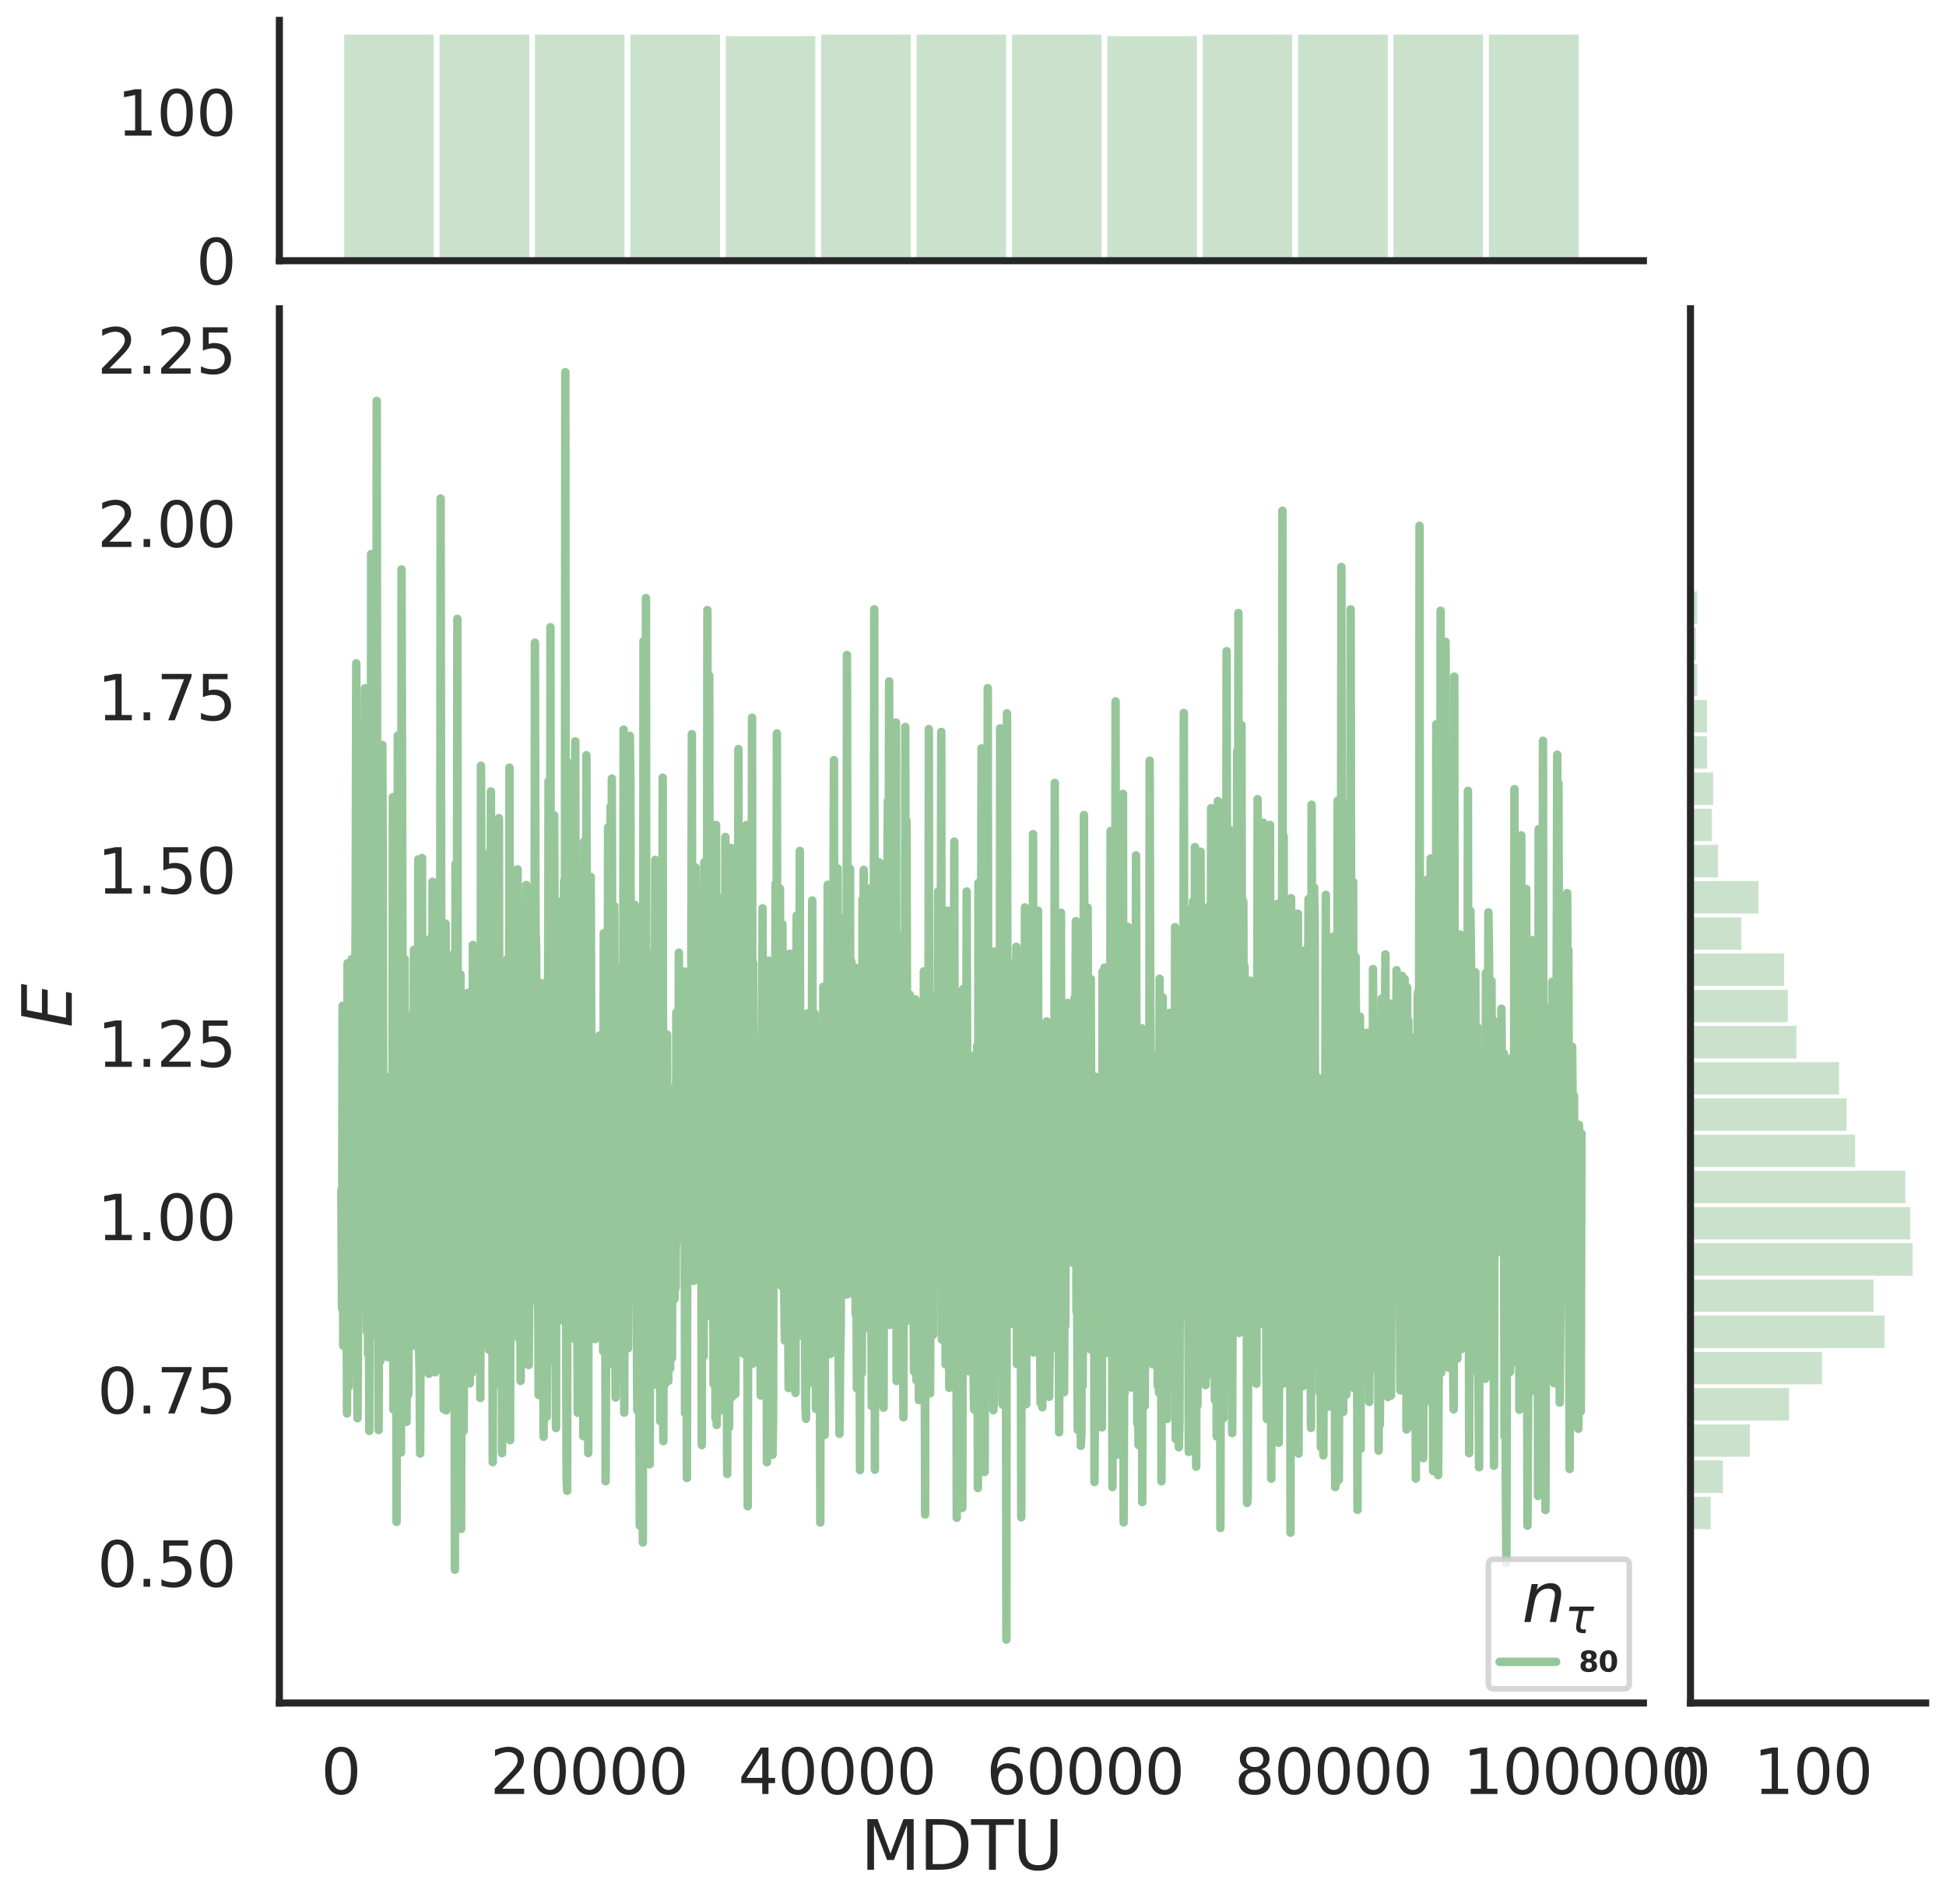 <?xml version="1.0" encoding="utf-8" standalone="no"?>
<!DOCTYPE svg PUBLIC "-//W3C//DTD SVG 1.1//EN"
  "http://www.w3.org/Graphics/SVG/1.1/DTD/svg11.dtd">
<svg height="674.159pt" version="1.1" viewBox="0 0 688.982 674.159" width="688.982pt" xmlns="http://www.w3.org/2000/svg" xmlns:xlink="http://www.w3.org/1999/xlink">
 <defs>
  <style type="text/css">*{stroke-linecap:butt;stroke-linejoin:round;}</style>
 </defs>
 <g id="figure_1">
  <g id="patch_1">
   <path d="M 0 674.159 
L 688.982 674.159 
L 688.982 0 
L 0 0 
z
" style="fill:#ffffff;"/>
  </g>
  <g id="axes_1">
   <g id="patch_2">
    <path d="M 98.912 602.94 
L 581.861 602.94 
L 581.861 109.327 
L 98.912 109.327 
z
" style="fill:none;"/>
   </g>
   <g id="matplotlib.axis_1">
    <g id="xtick_1">
     <g id="text_1">
      <!-- 0 -->
      <g style="fill:#262626;" transform="translate(113.646 635.157)scale(0.22 -0.22)">
       <defs>
        <path d="M 2034 4250 
Q 1547 4250 1301 3770 
Q 1056 3291 1056 2328 
Q 1056 1369 1301 889 
Q 1547 409 2034 409 
Q 2525 409 2770 889 
Q 3016 1369 3016 2328 
Q 3016 3291 2770 3770 
Q 2525 4250 2034 4250 
z
M 2034 4750 
Q 2819 4750 3233 4129 
Q 3647 3509 3647 2328 
Q 3647 1150 3233 529 
Q 2819 -91 2034 -91 
Q 1250 -91 836 529 
Q 422 1150 422 2328 
Q 422 3509 836 4129 
Q 1250 4750 2034 4750 
z
" id="DejaVuSans-30" transform="scale(0.016)"/>
       </defs>
       <use xlink:href="#DejaVuSans-30"/>
      </g>
     </g>
    </g>
    <g id="xtick_2">
     <g id="text_2">
      <!-- 20000 -->
      <g style="fill:#262626;" transform="translate(173.504 635.157)scale(0.22 -0.22)">
       <defs>
        <path d="M 1228 531 
L 3431 531 
L 3431 0 
L 469 0 
L 469 531 
Q 828 903 1448 1529 
Q 2069 2156 2228 2338 
Q 2531 2678 2651 2914 
Q 2772 3150 2772 3378 
Q 2772 3750 2511 3984 
Q 2250 4219 1831 4219 
Q 1534 4219 1204 4116 
Q 875 4013 500 3803 
L 500 4441 
Q 881 4594 1212 4672 
Q 1544 4750 1819 4750 
Q 2544 4750 2975 4387 
Q 3406 4025 3406 3419 
Q 3406 3131 3298 2873 
Q 3191 2616 2906 2266 
Q 2828 2175 2409 1742 
Q 1991 1309 1228 531 
z
" id="DejaVuSans-32" transform="scale(0.016)"/>
       </defs>
       <use xlink:href="#DejaVuSans-32"/>
       <use x="63.623" xlink:href="#DejaVuSans-30"/>
       <use x="127.246" xlink:href="#DejaVuSans-30"/>
       <use x="190.869" xlink:href="#DejaVuSans-30"/>
       <use x="254.492" xlink:href="#DejaVuSans-30"/>
      </g>
     </g>
    </g>
    <g id="xtick_3">
     <g id="text_3">
      <!-- 40000 -->
      <g style="fill:#262626;" transform="translate(261.357 635.157)scale(0.22 -0.22)">
       <defs>
        <path d="M 2419 4116 
L 825 1625 
L 2419 1625 
L 2419 4116 
z
M 2253 4666 
L 3047 4666 
L 3047 1625 
L 3713 1625 
L 3713 1100 
L 3047 1100 
L 3047 0 
L 2419 0 
L 2419 1100 
L 313 1100 
L 313 1709 
L 2253 4666 
z
" id="DejaVuSans-34" transform="scale(0.016)"/>
       </defs>
       <use xlink:href="#DejaVuSans-34"/>
       <use x="63.623" xlink:href="#DejaVuSans-30"/>
       <use x="127.246" xlink:href="#DejaVuSans-30"/>
       <use x="190.869" xlink:href="#DejaVuSans-30"/>
       <use x="254.492" xlink:href="#DejaVuSans-30"/>
      </g>
     </g>
    </g>
    <g id="xtick_4">
     <g id="text_4">
      <!-- 60000 -->
      <g style="fill:#262626;" transform="translate(349.209 635.157)scale(0.22 -0.22)">
       <defs>
        <path d="M 2113 2584 
Q 1688 2584 1439 2293 
Q 1191 2003 1191 1497 
Q 1191 994 1439 701 
Q 1688 409 2113 409 
Q 2538 409 2786 701 
Q 3034 994 3034 1497 
Q 3034 2003 2786 2293 
Q 2538 2584 2113 2584 
z
M 3366 4563 
L 3366 3988 
Q 3128 4100 2886 4159 
Q 2644 4219 2406 4219 
Q 1781 4219 1451 3797 
Q 1122 3375 1075 2522 
Q 1259 2794 1537 2939 
Q 1816 3084 2150 3084 
Q 2853 3084 3261 2657 
Q 3669 2231 3669 1497 
Q 3669 778 3244 343 
Q 2819 -91 2113 -91 
Q 1303 -91 875 529 
Q 447 1150 447 2328 
Q 447 3434 972 4092 
Q 1497 4750 2381 4750 
Q 2619 4750 2861 4703 
Q 3103 4656 3366 4563 
z
" id="DejaVuSans-36" transform="scale(0.016)"/>
       </defs>
       <use xlink:href="#DejaVuSans-36"/>
       <use x="63.623" xlink:href="#DejaVuSans-30"/>
       <use x="127.246" xlink:href="#DejaVuSans-30"/>
       <use x="190.869" xlink:href="#DejaVuSans-30"/>
       <use x="254.492" xlink:href="#DejaVuSans-30"/>
      </g>
     </g>
    </g>
    <g id="xtick_5">
     <g id="text_5">
      <!-- 80000 -->
      <g style="fill:#262626;" transform="translate(437.062 635.157)scale(0.22 -0.22)">
       <defs>
        <path d="M 2034 2216 
Q 1584 2216 1326 1975 
Q 1069 1734 1069 1313 
Q 1069 891 1326 650 
Q 1584 409 2034 409 
Q 2484 409 2743 651 
Q 3003 894 3003 1313 
Q 3003 1734 2745 1975 
Q 2488 2216 2034 2216 
z
M 1403 2484 
Q 997 2584 770 2862 
Q 544 3141 544 3541 
Q 544 4100 942 4425 
Q 1341 4750 2034 4750 
Q 2731 4750 3128 4425 
Q 3525 4100 3525 3541 
Q 3525 3141 3298 2862 
Q 3072 2584 2669 2484 
Q 3125 2378 3379 2068 
Q 3634 1759 3634 1313 
Q 3634 634 3220 271 
Q 2806 -91 2034 -91 
Q 1263 -91 848 271 
Q 434 634 434 1313 
Q 434 1759 690 2068 
Q 947 2378 1403 2484 
z
M 1172 3481 
Q 1172 3119 1398 2916 
Q 1625 2713 2034 2713 
Q 2441 2713 2670 2916 
Q 2900 3119 2900 3481 
Q 2900 3844 2670 4047 
Q 2441 4250 2034 4250 
Q 1625 4250 1398 4047 
Q 1172 3844 1172 3481 
z
" id="DejaVuSans-38" transform="scale(0.016)"/>
       </defs>
       <use xlink:href="#DejaVuSans-38"/>
       <use x="63.623" xlink:href="#DejaVuSans-30"/>
       <use x="127.246" xlink:href="#DejaVuSans-30"/>
       <use x="190.869" xlink:href="#DejaVuSans-30"/>
       <use x="254.492" xlink:href="#DejaVuSans-30"/>
      </g>
     </g>
    </g>
    <g id="xtick_6">
     <g id="text_6">
      <!-- 100000 -->
      <g style="fill:#262626;" transform="translate(517.917 635.157)scale(0.22 -0.22)">
       <defs>
        <path d="M 794 531 
L 1825 531 
L 1825 4091 
L 703 3866 
L 703 4441 
L 1819 4666 
L 2450 4666 
L 2450 531 
L 3481 531 
L 3481 0 
L 794 0 
L 794 531 
z
" id="DejaVuSans-31" transform="scale(0.016)"/>
       </defs>
       <use xlink:href="#DejaVuSans-31"/>
       <use x="63.623" xlink:href="#DejaVuSans-30"/>
       <use x="127.246" xlink:href="#DejaVuSans-30"/>
       <use x="190.869" xlink:href="#DejaVuSans-30"/>
       <use x="254.492" xlink:href="#DejaVuSans-30"/>
       <use x="318.115" xlink:href="#DejaVuSans-30"/>
      </g>
     </g>
    </g>
    <g id="text_7">
     <!-- MDTU -->
     <g style="fill:#262626;" transform="translate(304.681 661.968)scale(0.24 -0.24)">
      <defs>
       <path d="M 628 4666 
L 1569 4666 
L 2759 1491 
L 3956 4666 
L 4897 4666 
L 4897 0 
L 4281 0 
L 4281 4097 
L 3078 897 
L 2444 897 
L 1241 4097 
L 1241 0 
L 628 0 
L 628 4666 
z
" id="DejaVuSans-4d" transform="scale(0.016)"/>
       <path d="M 1259 4147 
L 1259 519 
L 2022 519 
Q 2988 519 3436 956 
Q 3884 1394 3884 2338 
Q 3884 3275 3436 3711 
Q 2988 4147 2022 4147 
L 1259 4147 
z
M 628 4666 
L 1925 4666 
Q 3281 4666 3915 4102 
Q 4550 3538 4550 2338 
Q 4550 1131 3912 565 
Q 3275 0 1925 0 
L 628 0 
L 628 4666 
z
" id="DejaVuSans-44" transform="scale(0.016)"/>
       <path d="M -19 4666 
L 3928 4666 
L 3928 4134 
L 2272 4134 
L 2272 0 
L 1638 0 
L 1638 4134 
L -19 4134 
L -19 4666 
z
" id="DejaVuSans-54" transform="scale(0.016)"/>
       <path d="M 556 4666 
L 1191 4666 
L 1191 1831 
Q 1191 1081 1462 751 
Q 1734 422 2344 422 
Q 2950 422 3222 751 
Q 3494 1081 3494 1831 
L 3494 4666 
L 4128 4666 
L 4128 1753 
Q 4128 841 3676 375 
Q 3225 -91 2344 -91 
Q 1459 -91 1007 375 
Q 556 841 556 1753 
L 556 4666 
z
" id="DejaVuSans-55" transform="scale(0.016)"/>
      </defs>
      <use xlink:href="#DejaVuSans-4d"/>
      <use x="86.279" xlink:href="#DejaVuSans-44"/>
      <use x="163.281" xlink:href="#DejaVuSans-54"/>
      <use x="224.365" xlink:href="#DejaVuSans-55"/>
     </g>
    </g>
   </g>
   <g id="matplotlib.axis_2">
    <g id="ytick_1">
     <g id="text_8">
      <!-- 0.50 -->
      <g style="fill:#262626;" transform="translate(34.428 561.774)scale(0.22 -0.22)">
       <defs>
        <path d="M 684 794 
L 1344 794 
L 1344 0 
L 684 0 
L 684 794 
z
" id="DejaVuSans-2e" transform="scale(0.016)"/>
        <path d="M 691 4666 
L 3169 4666 
L 3169 4134 
L 1269 4134 
L 1269 2991 
Q 1406 3038 1543 3061 
Q 1681 3084 1819 3084 
Q 2600 3084 3056 2656 
Q 3513 2228 3513 1497 
Q 3513 744 3044 326 
Q 2575 -91 1722 -91 
Q 1428 -91 1123 -41 
Q 819 9 494 109 
L 494 744 
Q 775 591 1075 516 
Q 1375 441 1709 441 
Q 2250 441 2565 725 
Q 2881 1009 2881 1497 
Q 2881 1984 2565 2268 
Q 2250 2553 1709 2553 
Q 1456 2553 1204 2497 
Q 953 2441 691 2322 
L 691 4666 
z
" id="DejaVuSans-35" transform="scale(0.016)"/>
       </defs>
       <use xlink:href="#DejaVuSans-30"/>
       <use x="63.623" xlink:href="#DejaVuSans-2e"/>
       <use x="95.41" xlink:href="#DejaVuSans-35"/>
       <use x="159.033" xlink:href="#DejaVuSans-30"/>
      </g>
     </g>
    </g>
    <g id="ytick_2">
     <g id="text_9">
      <!-- 0.75 -->
      <g style="fill:#262626;" transform="translate(34.428 500.421)scale(0.22 -0.22)">
       <defs>
        <path d="M 525 4666 
L 3525 4666 
L 3525 4397 
L 1831 0 
L 1172 0 
L 2766 4134 
L 525 4134 
L 525 4666 
z
" id="DejaVuSans-37" transform="scale(0.016)"/>
       </defs>
       <use xlink:href="#DejaVuSans-30"/>
       <use x="63.623" xlink:href="#DejaVuSans-2e"/>
       <use x="95.41" xlink:href="#DejaVuSans-37"/>
       <use x="159.033" xlink:href="#DejaVuSans-35"/>
      </g>
     </g>
    </g>
    <g id="ytick_3">
     <g id="text_10">
      <!-- 1.00 -->
      <g style="fill:#262626;" transform="translate(34.428 439.067)scale(0.22 -0.22)">
       <use xlink:href="#DejaVuSans-31"/>
       <use x="63.623" xlink:href="#DejaVuSans-2e"/>
       <use x="95.41" xlink:href="#DejaVuSans-30"/>
       <use x="159.033" xlink:href="#DejaVuSans-30"/>
      </g>
     </g>
    </g>
    <g id="ytick_4">
     <g id="text_11">
      <!-- 1.25 -->
      <g style="fill:#262626;" transform="translate(34.428 377.714)scale(0.22 -0.22)">
       <use xlink:href="#DejaVuSans-31"/>
       <use x="63.623" xlink:href="#DejaVuSans-2e"/>
       <use x="95.41" xlink:href="#DejaVuSans-32"/>
       <use x="159.033" xlink:href="#DejaVuSans-35"/>
      </g>
     </g>
    </g>
    <g id="ytick_5">
     <g id="text_12">
      <!-- 1.50 -->
      <g style="fill:#262626;" transform="translate(34.428 316.361)scale(0.22 -0.22)">
       <use xlink:href="#DejaVuSans-31"/>
       <use x="63.623" xlink:href="#DejaVuSans-2e"/>
       <use x="95.41" xlink:href="#DejaVuSans-35"/>
       <use x="159.033" xlink:href="#DejaVuSans-30"/>
      </g>
     </g>
    </g>
    <g id="ytick_6">
     <g id="text_13">
      <!-- 1.75 -->
      <g style="fill:#262626;" transform="translate(34.428 255.008)scale(0.22 -0.22)">
       <use xlink:href="#DejaVuSans-31"/>
       <use x="63.623" xlink:href="#DejaVuSans-2e"/>
       <use x="95.41" xlink:href="#DejaVuSans-37"/>
       <use x="159.033" xlink:href="#DejaVuSans-35"/>
      </g>
     </g>
    </g>
    <g id="ytick_7">
     <g id="text_14">
      <!-- 2.00 -->
      <g style="fill:#262626;" transform="translate(34.428 193.654)scale(0.22 -0.22)">
       <use xlink:href="#DejaVuSans-32"/>
       <use x="63.623" xlink:href="#DejaVuSans-2e"/>
       <use x="95.41" xlink:href="#DejaVuSans-30"/>
       <use x="159.033" xlink:href="#DejaVuSans-30"/>
      </g>
     </g>
    </g>
    <g id="ytick_8">
     <g id="text_15">
      <!-- 2.25 -->
      <g style="fill:#262626;" transform="translate(34.428 132.301)scale(0.22 -0.22)">
       <use xlink:href="#DejaVuSans-32"/>
       <use x="63.623" xlink:href="#DejaVuSans-2e"/>
       <use x="95.41" xlink:href="#DejaVuSans-32"/>
       <use x="159.033" xlink:href="#DejaVuSans-35"/>
      </g>
     </g>
    </g>
    <g id="text_16">
     <!-- $E$ -->
     <g style="fill:#262626;" transform="translate(25.436 363.813)rotate(-90)scale(0.24 -0.24)">
      <defs>
       <path d="M 1081 4666 
L 4031 4666 
L 3928 4134 
L 1606 4134 
L 1338 2753 
L 3566 2753 
L 3463 2222 
L 1234 2222 
L 909 531 
L 3284 531 
L 3181 0 
L 172 0 
L 1081 4666 
z
" id="DejaVuSans-Oblique-45" transform="scale(0.016)"/>
      </defs>
      <use transform="translate(0 0.094)" xlink:href="#DejaVuSans-Oblique-45"/>
     </g>
    </g>
   </g>
   <g id="line2d_1">
    <path clip-path="url(#p4c0af03ff1)" d="M 120.864 421.484 
L 121.084 463.148 
L 121.303 356.107 
L 121.523 476.432 
L 121.962 389.042 
L 122.182 392.343 
L 122.402 440.029 
L 122.621 404.079 
L 122.841 500.415 
L 123.06 341.007 
L 123.5 490.947 
L 123.939 420.358 
L 124.159 432.145 
L 124.598 339.52 
L 124.818 416.426 
L 125.037 422.718 
L 125.257 473.106 
L 125.476 386.034 
L 125.696 366.211 
L 125.916 325.477 
L 126.135 234.832 
L 126.575 502.11 
L 127.014 432.153 
L 127.233 436.609 
L 127.453 385.984 
L 127.673 374.875 
L 127.892 444.455 
L 128.112 381.166 
L 128.332 440.683 
L 128.551 412.422 
L 128.771 405.853 
L 128.991 348.113 
L 129.21 243.71 
L 129.43 450.856 
L 129.649 420.957 
L 129.869 471.491 
L 130.089 367.226 
L 130.308 479.405 
L 130.528 401.448 
L 130.748 506.607 
L 130.967 443.871 
L 131.187 466.705 
L 131.406 196.164 
L 131.626 467.624 
L 131.846 459.243 
L 132.065 472.534 
L 132.285 423.308 
L 132.505 345.722 
L 132.724 381.452 
L 132.944 357.182 
L 133.164 437.127 
L 133.383 141.917 
L 133.603 358.862 
L 133.822 412.258 
L 134.042 506.308 
L 134.262 434.735 
L 134.481 471.817 
L 134.701 481.8 
L 134.921 441.137 
L 135.14 456.248 
L 135.36 263.755 
L 135.579 331.916 
L 135.799 470.365 
L 136.238 380.924 
L 136.458 472.339 
L 136.678 428.762 
L 136.897 461.006 
L 137.117 475.39 
L 137.337 480.501 
L 137.556 427.416 
L 137.776 479.561 
L 137.995 468.205 
L 138.215 442.855 
L 138.435 448.407 
L 138.654 442.133 
L 138.874 463.013 
L 139.094 282.221 
L 139.313 499.071 
L 139.752 422.342 
L 139.972 382.389 
L 140.192 367.433 
L 140.411 538.83 
L 140.631 455.718 
L 140.851 260.398 
L 141.07 452.867 
L 141.29 275.603 
L 141.51 414.284 
L 141.729 367.473 
L 141.949 514.275 
L 142.168 201.611 
L 142.608 386.056 
L 143.047 472.111 
L 143.267 339.557 
L 143.486 452.918 
L 143.706 422.685 
L 143.926 503.386 
L 144.145 470.857 
L 144.365 377.293 
L 144.584 493.675 
L 144.804 393.368 
L 145.024 448.994 
L 145.243 461.884 
L 145.463 359.5 
L 145.683 476.668 
L 145.902 438.168 
L 146.122 432.635 
L 146.341 420.411 
L 146.561 336.278 
L 146.781 474.039 
L 147 389.45 
L 147.44 433.466 
L 147.659 469.091 
L 147.879 418.033 
L 148.099 304.254 
L 148.318 475.536 
L 148.538 484.492 
L 148.757 514.609 
L 148.977 440.698 
L 149.197 413.231 
L 149.416 303.772 
L 149.636 477.474 
L 149.856 411.38 
L 150.295 428.278 
L 150.514 459.357 
L 150.734 381.359 
L 150.954 468.025 
L 151.173 332.727 
L 151.393 451.298 
L 151.613 397.587 
L 151.832 486.381 
L 152.052 435.108 
L 152.272 418.619 
L 152.491 369.351 
L 152.711 419.785 
L 152.93 404.545 
L 153.15 312.195 
L 153.37 417.992 
L 153.589 384.825 
L 153.809 372.417 
L 154.029 485.856 
L 154.248 408.995 
L 154.468 402.707 
L 154.687 474.103 
L 154.907 415.374 
L 155.346 456 
L 155.566 442.36 
L 155.786 405.756 
L 156.005 176.509 
L 156.225 337.391 
L 156.664 462.108 
L 156.884 451.469 
L 157.103 498.908 
L 157.323 443.948 
L 157.543 425.41 
L 157.762 327.012 
L 157.982 499.347 
L 158.421 399.443 
L 158.641 421.185 
L 159.08 486.673 
L 159.3 456.343 
L 159.519 479.856 
L 159.739 484.632 
L 159.959 381.783 
L 160.178 338.097 
L 160.398 436.041 
L 160.618 424.312 
L 160.837 395.218 
L 161.057 555.736 
L 161.276 305.838 
L 161.496 393.877 
L 161.716 387.793 
L 161.935 219.083 
L 162.155 472.525 
L 162.375 419.57 
L 162.594 445 
L 163.034 345.019 
L 163.253 541.329 
L 163.473 438.014 
L 163.692 461.127 
L 163.912 410.207 
L 164.132 506.676 
L 164.571 435.586 
L 164.791 361.826 
L 165.23 420.004 
L 165.669 351.489 
L 165.889 396.799 
L 166.108 466.796 
L 166.328 489.801 
L 166.548 428.475 
L 166.767 432.274 
L 166.987 486.157 
L 167.207 446.448 
L 167.426 334.538 
L 167.646 401.978 
L 167.865 385.266 
L 168.085 462.986 
L 168.305 430.615 
L 168.524 374.08 
L 168.744 479.821 
L 168.964 471.256 
L 169.403 388.514 
L 169.622 441.103 
L 169.842 438.738 
L 170.062 494.945 
L 170.281 271.101 
L 170.501 318.641 
L 170.94 471.477 
L 171.38 302.29 
L 171.819 410.376 
L 172.258 475.93 
L 172.478 377.001 
L 172.697 444.1 
L 172.917 405.676 
L 173.137 477.91 
L 173.356 351.78 
L 173.576 445.785 
L 173.796 280.205 
L 174.015 375.718 
L 174.235 415.951 
L 174.454 517.666 
L 174.674 424.155 
L 174.894 378.41 
L 175.113 439.312 
L 175.333 325 
L 175.553 322.287 
L 175.772 473.143 
L 175.992 489.968 
L 176.211 347.783 
L 176.431 417.526 
L 176.651 289.658 
L 176.87 426.002 
L 177.09 416.151 
L 177.31 414.905 
L 177.529 358.359 
L 177.749 514.494 
L 177.969 415.044 
L 178.188 452.622 
L 178.408 453.084 
L 178.627 440.305 
L 178.847 496.596 
L 179.067 347.399 
L 179.286 437.636 
L 179.506 456.853 
L 179.726 339.468 
L 179.945 453.337 
L 180.165 442.293 
L 180.384 271.779 
L 180.604 509.884 
L 180.824 375.438 
L 181.043 344.652 
L 181.263 367.588 
L 181.483 425.201 
L 181.702 403.619 
L 181.922 361.44 
L 182.142 392.619 
L 182.361 447.089 
L 182.581 417.859 
L 182.8 373.167 
L 183.02 371.733 
L 183.24 307.764 
L 183.459 370.503 
L 183.679 473.792 
L 183.899 386.557 
L 184.338 488.903 
L 184.557 431.892 
L 184.777 448.05 
L 184.997 357.334 
L 185.216 460.266 
L 185.436 450.955 
L 185.656 431.193 
L 185.875 480.925 
L 186.095 453.775 
L 186.315 313.323 
L 186.534 462.167 
L 186.754 475.928 
L 186.973 333.331 
L 187.193 483.292 
L 187.413 459.076 
L 187.632 373.921 
L 188.072 447.464 
L 188.291 449.899 
L 188.511 335.238 
L 188.73 361.245 
L 188.95 429.599 
L 189.17 460.458 
L 189.389 227.539 
L 189.609 328.563 
L 189.829 336.551 
L 190.048 422.437 
L 190.268 427.876 
L 190.488 443.749 
L 190.707 493.881 
L 190.927 392.199 
L 191.146 485.484 
L 191.366 402.271 
L 191.586 478.387 
L 191.805 348.068 
L 192.025 480.475 
L 192.245 432.362 
L 192.464 508.672 
L 192.684 425.576 
L 192.904 397.899 
L 193.123 460.683 
L 193.343 462.69 
L 193.562 501.642 
L 193.782 410.862 
L 194.002 381.139 
L 194.221 276.623 
L 194.441 307.87 
L 194.661 466.168 
L 194.88 222.065 
L 195.1 438.455 
L 195.319 477.756 
L 195.539 460.115 
L 195.759 430.62 
L 195.978 482.016 
L 196.198 288.655 
L 196.418 357.674 
L 196.637 468.774 
L 196.857 505.586 
L 197.077 345.071 
L 197.296 439.64 
L 197.516 422.925 
L 197.735 430.461 
L 197.955 420.649 
L 198.175 391.519 
L 198.394 319.162 
L 198.834 424.411 
L 199.053 411.416 
L 199.273 467.561 
L 199.492 360.542 
L 199.712 311.86 
L 199.932 451.511 
L 200.151 131.764 
L 200.371 446.95 
L 200.591 522.398 
L 200.81 527.832 
L 201.03 269.871 
L 201.25 426.399 
L 201.469 391.165 
L 201.689 275.63 
L 201.908 322.43 
L 202.128 459.1 
L 202.348 437.041 
L 202.567 434.357 
L 202.787 473.168 
L 203.007 405.961 
L 203.446 474.089 
L 203.665 262.443 
L 203.885 453.775 
L 204.105 398.068 
L 204.544 500.201 
L 204.764 467.145 
L 204.983 405.744 
L 205.203 381.48 
L 205.423 411.762 
L 205.642 385.596 
L 206.081 470.783 
L 206.301 381.383 
L 206.521 508.487 
L 206.74 297.962 
L 206.96 443.303 
L 207.18 443.855 
L 207.399 408.152 
L 207.619 267.381 
L 207.839 423.814 
L 208.278 514.473 
L 208.497 325.825 
L 208.717 320.544 
L 208.937 323.552 
L 209.156 310.442 
L 209.596 451.265 
L 209.815 452.426 
L 210.035 433.124 
L 210.254 423.699 
L 210.474 370.371 
L 210.694 474.099 
L 210.913 403.49 
L 211.133 416.507 
L 211.353 454.978 
L 211.572 401.573 
L 211.792 471.999 
L 212.012 465.09 
L 212.231 366.614 
L 212.451 447.187 
L 212.67 375.5 
L 212.89 444.456 
L 213.11 409.286 
L 213.549 478.398 
L 213.769 330.395 
L 213.988 430.924 
L 214.208 380.804 
L 214.427 524.426 
L 214.867 411.071 
L 215.086 477.501 
L 215.306 292.871 
L 215.526 343.921 
L 215.745 356.662 
L 215.965 405.872 
L 216.185 285.566 
L 216.404 475.993 
L 216.624 275.651 
L 216.843 416.873 
L 217.063 483.121 
L 217.283 441.868 
L 217.502 320.758 
L 217.722 387.993 
L 217.942 494.795 
L 218.161 342.668 
L 218.381 443.916 
L 218.6 343.288 
L 218.82 477.189 
L 219.04 488.285 
L 219.259 442.245 
L 219.479 446.423 
L 219.699 463.591 
L 219.918 387.231 
L 220.138 464.648 
L 220.358 363.279 
L 220.577 415.172 
L 220.797 258.306 
L 221.016 500.141 
L 221.236 375.645 
L 221.456 420.589 
L 221.675 418.377 
L 221.895 433.398 
L 222.115 356.978 
L 222.334 477.38 
L 222.554 391.134 
L 222.774 398.262 
L 222.993 260.51 
L 223.213 278.686 
L 223.432 456.17 
L 223.872 348.444 
L 224.091 417.778 
L 224.311 445.129 
L 224.531 428.953 
L 224.75 320.361 
L 225.189 460.739 
L 225.409 462.214 
L 225.629 499.335 
L 225.848 427.589 
L 226.068 397.481 
L 226.507 540.09 
L 226.947 379.58 
L 227.166 407.959 
L 227.605 546.115 
L 227.825 226.987 
L 228.045 487.359 
L 228.264 390.355 
L 228.484 458.043 
L 228.704 211.738 
L 228.923 503.173 
L 229.143 507.665 
L 229.362 337.483 
L 229.582 485.947 
L 229.802 510.191 
L 230.021 518.417 
L 230.241 438.57 
L 230.461 468.997 
L 230.9 450.951 
L 231.12 411.633 
L 231.339 436.846 
L 231.559 490.228 
L 231.998 304.431 
L 232.218 384.093 
L 232.437 367.352 
L 232.657 404.584 
L 232.877 350.631 
L 233.096 481.504 
L 233.535 432.154 
L 233.755 503.15 
L 233.975 388.714 
L 234.194 413.665 
L 234.414 495.292 
L 234.634 275.338 
L 234.853 510.208 
L 235.073 428.241 
L 235.293 490.34 
L 235.512 392.505 
L 235.732 449.246 
L 235.951 472.282 
L 236.171 366.255 
L 236.391 483.721 
L 236.61 488.977 
L 236.83 415.909 
L 237.269 484.499 
L 237.489 423.544 
L 237.708 444.088 
L 237.928 480.799 
L 238.148 385.423 
L 238.367 454.353 
L 238.587 403.658 
L 238.807 459.929 
L 239.026 454.065 
L 239.246 455.862 
L 239.466 358.466 
L 240.124 420.834 
L 240.344 337.302 
L 240.564 439.198 
L 240.783 408.835 
L 241.003 434.548 
L 241.223 423.022 
L 241.442 424.509 
L 241.662 385.386 
L 242.101 434.039 
L 242.321 343.927 
L 242.54 500.249 
L 242.76 396.331 
L 242.98 414.405 
L 243.199 523.272 
L 243.419 391.387 
L 243.639 406.914 
L 243.858 376.091 
L 244.078 399.128 
L 244.297 409.749 
L 244.737 345.237 
L 244.956 259.921 
L 245.176 443.611 
L 245.396 433.198 
L 245.615 453.524 
L 245.835 394.605 
L 246.055 396.862 
L 246.274 307.134 
L 246.494 447.674 
L 246.713 372.112 
L 246.933 440.888 
L 247.153 314.186 
L 247.372 446.371 
L 247.592 343.427 
L 247.812 401.798 
L 248.031 395.053 
L 248.251 412.873 
L 248.47 511.634 
L 248.69 349.293 
L 249.129 480.189 
L 249.349 305.331 
L 249.569 321.832 
L 249.788 466.318 
L 250.008 396.467 
L 250.228 425.205 
L 250.447 215.973 
L 250.667 400.302 
L 250.886 387.811 
L 251.106 239.133 
L 251.326 391.126 
L 251.545 451.487 
L 251.765 347.993 
L 251.985 442.236 
L 252.204 423.189 
L 252.424 417.396 
L 252.643 490.015 
L 252.863 370.056 
L 253.083 337.106 
L 253.302 502.127 
L 253.522 292.073 
L 253.742 504.513 
L 253.961 466.547 
L 254.181 322.068 
L 254.401 496.968 
L 254.62 337.779 
L 254.84 499.44 
L 255.059 317.908 
L 255.499 494.659 
L 255.938 441.89 
L 256.158 465.463 
L 256.377 410.877 
L 256.597 450.597 
L 256.817 296.322 
L 257.256 475.649 
L 257.475 521.839 
L 257.695 316.184 
L 257.915 353.174 
L 258.134 505.365 
L 258.354 403.043 
L 258.574 400.962 
L 258.793 300.228 
L 259.013 494.724 
L 259.232 382.88 
L 259.452 463.808 
L 259.672 489.924 
L 259.891 451.346 
L 260.111 369.342 
L 260.331 493.577 
L 260.55 393.362 
L 260.77 407.688 
L 260.99 448.558 
L 261.209 436.709 
L 261.429 265.194 
L 261.648 468.333 
L 262.088 316.019 
L 262.307 337.488 
L 262.527 448.481 
L 262.966 394.547 
L 263.186 479.264 
L 263.405 392.45 
L 263.625 437.756 
L 263.845 393.119 
L 264.064 447.903 
L 264.284 292.117 
L 264.723 533.286 
L 264.943 444.773 
L 265.163 452.108 
L 265.382 445.671 
L 265.602 465.489 
L 265.821 440.769 
L 266.041 391.274 
L 266.261 254.09 
L 266.48 482.849 
L 266.7 340.919 
L 266.92 415.919 
L 267.139 438.889 
L 267.359 440.407 
L 268.018 368.282 
L 268.237 406.855 
L 268.457 422.569 
L 268.677 417.421 
L 268.896 422.566 
L 269.336 494.055 
L 269.555 405.67 
L 269.775 381.614 
L 269.994 321.572 
L 270.214 451.826 
L 270.434 426.81 
L 270.653 388.229 
L 271.093 443.534 
L 271.312 380.394 
L 271.532 517.683 
L 271.752 434.38 
L 271.971 476.094 
L 272.191 340.126 
L 272.41 355.051 
L 272.63 392.834 
L 273.289 425.802 
L 273.509 515.061 
L 273.728 501.357 
L 273.948 359.909 
L 274.167 427.462 
L 274.387 396.755 
L 274.607 312.793 
L 274.826 453.241 
L 275.046 259.648 
L 275.266 398.822 
L 275.485 394.005 
L 275.705 431.613 
L 275.925 434.276 
L 276.144 314.583 
L 276.364 412.803 
L 276.583 342.06 
L 276.803 455.456 
L 277.023 327.189 
L 277.242 438.949 
L 277.462 353.572 
L 277.682 460.646 
L 277.901 474.677 
L 278.34 401.499 
L 278.56 441.292 
L 278.78 357.057 
L 278.999 458.465 
L 279.219 491.432 
L 279.439 449.22 
L 279.658 337.669 
L 279.878 466.181 
L 280.098 341.477 
L 280.317 480.015 
L 280.537 469.951 
L 280.756 427.228 
L 280.976 469.895 
L 281.196 379.285 
L 281.635 493.161 
L 281.855 360.874 
L 282.074 324.174 
L 282.294 333.891 
L 282.513 384.007 
L 282.733 329.087 
L 282.953 389.227 
L 283.172 301.251 
L 283.392 437.069 
L 283.612 392.564 
L 284.051 472.65 
L 284.271 473.058 
L 284.49 466.981 
L 284.71 379.379 
L 285.149 497.174 
L 285.369 502.303 
L 285.588 390.611 
L 285.808 358.819 
L 286.028 490.091 
L 286.247 470.507 
L 286.467 384.09 
L 286.686 376.309 
L 286.906 438.388 
L 287.126 458.424 
L 287.345 446.649 
L 287.565 318.817 
L 288.004 455.685 
L 288.444 358.829 
L 288.663 400.786 
L 288.883 498.81 
L 289.322 421.847 
L 289.542 425.461 
L 289.761 407.589 
L 289.981 420.169 
L 290.201 421.352 
L 290.42 539.027 
L 290.64 396.349 
L 290.86 376.458 
L 291.079 395.344 
L 291.299 428.802 
L 291.518 349.326 
L 291.738 462.945 
L 291.958 508.054 
L 292.177 425.971 
L 292.397 462.251 
L 292.836 414.587 
L 293.056 313.263 
L 293.275 433.138 
L 293.495 437.366 
L 293.934 479.4 
L 294.154 471.007 
L 294.374 446.847 
L 294.593 455.199 
L 295.033 341.582 
L 295.252 269.135 
L 295.472 456.032 
L 295.691 476.399 
L 295.911 407.139 
L 296.131 389.585 
L 296.35 478.93 
L 296.57 307.472 
L 296.79 472.166 
L 297.229 507.644 
L 297.448 481.414 
L 297.668 470.467 
L 297.888 367.269 
L 298.107 384.917 
L 298.327 325.082 
L 298.547 453.313 
L 298.766 426.608 
L 298.986 329.088 
L 299.206 350.183 
L 299.425 351.301 
L 299.645 458.33 
L 299.864 231.891 
L 300.304 458.135 
L 300.523 440.988 
L 300.963 307.604 
L 301.182 439.639 
L 301.402 340.339 
L 301.841 438.463 
L 302.061 452.459 
L 302.28 426.651 
L 302.72 342.561 
L 302.939 465.22 
L 303.159 433.921 
L 303.379 491.557 
L 303.598 426.883 
L 303.818 417.874 
L 304.257 441.9 
L 304.477 520.493 
L 304.916 377.239 
L 305.136 486.172 
L 305.355 318.498 
L 305.575 465.431 
L 305.795 307.973 
L 306.014 405.434 
L 306.234 421.37 
L 306.453 400.563 
L 306.673 468.785 
L 306.893 406.86 
L 307.112 470.25 
L 307.332 416.932 
L 307.552 314.614 
L 307.991 443.51 
L 308.21 449.868 
L 308.43 443.146 
L 308.65 497.796 
L 308.869 424.442 
L 309.089 391.016 
L 309.309 400.957 
L 309.528 215.718 
L 309.748 520.344 
L 309.968 321.602 
L 310.187 447.178 
L 310.407 493.246 
L 310.626 346.266 
L 310.846 326.328 
L 311.066 447.16 
L 311.285 305.308 
L 311.505 420.271 
L 311.725 409.543 
L 311.944 377.402 
L 312.164 426.554 
L 312.383 356.34 
L 312.603 489.395 
L 312.823 498.391 
L 313.262 349.454 
L 313.482 460.515 
L 313.701 461.507 
L 313.921 437.693 
L 314.141 313.133 
L 314.36 283.442 
L 314.58 336.654 
L 314.799 241.238 
L 315.019 469.058 
L 315.239 427.333 
L 315.458 437.879 
L 315.678 440.817 
L 315.898 420.58 
L 316.117 357.815 
L 316.337 434.338 
L 316.556 311.496 
L 316.776 399.905 
L 316.996 382.289 
L 317.215 255.812 
L 317.435 488.941 
L 317.655 479.062 
L 317.874 331.329 
L 318.094 409.346 
L 318.314 417.357 
L 318.533 413.888 
L 318.753 348.781 
L 318.972 483.945 
L 319.192 421.547 
L 319.412 435.002 
L 319.631 383.164 
L 319.851 501.779 
L 320.071 347.393 
L 320.29 449.02 
L 320.51 257.389 
L 320.729 467.988 
L 320.949 290.49 
L 321.388 454.267 
L 321.608 436.572 
L 321.828 461.259 
L 322.047 352.082 
L 322.267 459.934 
L 322.487 391.05 
L 322.706 393.59 
L 322.926 413.845 
L 323.145 407.269 
L 323.365 437.774 
L 323.585 485.54 
L 323.804 475.91 
L 324.024 353.779 
L 324.244 361.689 
L 324.463 488.666 
L 324.683 396.378 
L 324.903 369.568 
L 325.122 379.693 
L 325.342 495.694 
L 325.561 399.503 
L 325.781 439.955 
L 326.001 427.399 
L 326.22 357.367 
L 326.44 447.201 
L 326.66 418.757 
L 326.879 446.635 
L 327.099 343.863 
L 327.538 536.206 
L 327.758 377.454 
L 327.977 490.503 
L 328.417 423.212 
L 328.636 451.835 
L 328.856 258.131 
L 329.076 481.331 
L 329.295 493.311 
L 329.734 365.204 
L 329.954 431.4 
L 330.174 417.458 
L 330.393 472.569 
L 330.613 361.381 
L 330.833 408.084 
L 331.272 437.626 
L 331.491 442.272 
L 331.711 351.797 
L 331.931 392.765 
L 332.15 315.566 
L 332.37 414.023 
L 332.59 421.592 
L 332.809 415.42 
L 333.029 362.506 
L 333.249 259.131 
L 333.468 474.278 
L 333.688 328.136 
L 333.907 356.707 
L 334.127 454.882 
L 334.566 367.964 
L 334.786 483.081 
L 335.006 438.945 
L 335.225 417.384 
L 335.445 322.388 
L 335.664 423.905 
L 335.884 419.859 
L 336.104 491.365 
L 336.543 324.07 
L 336.763 418.461 
L 336.982 457.966 
L 337.202 459.636 
L 337.422 408.677 
L 337.641 475.086 
L 337.861 297.965 
L 338.08 472.045 
L 338.52 375.93 
L 338.739 537.343 
L 338.959 363.531 
L 339.179 383.236 
L 339.398 387.674 
L 339.618 400.368 
L 339.838 394.627 
L 340.057 402.835 
L 340.277 436.565 
L 340.496 419.618 
L 340.716 533.883 
L 340.936 350.215 
L 341.155 444.46 
L 341.375 463.016 
L 341.595 450.152 
L 341.814 445.289 
L 342.034 418.2 
L 342.253 315.63 
L 342.473 400.051 
L 342.693 422.929 
L 342.912 477.044 
L 343.132 485.505 
L 343.352 373.582 
L 343.571 376.166 
L 343.791 409.901 
L 344.011 473.058 
L 344.23 401.677 
L 344.45 468.99 
L 344.889 499.036 
L 345.109 493.382 
L 345.328 427.222 
L 345.548 414.776 
L 345.768 425.06 
L 345.987 370.243 
L 346.207 526.818 
L 346.426 312.592 
L 346.646 459.143 
L 346.866 422.681 
L 347.085 447.41 
L 347.525 264.971 
L 347.744 465.475 
L 347.964 437.013 
L 348.184 359.403 
L 348.403 331.396 
L 348.623 521.135 
L 348.842 399.377 
L 349.062 454.864 
L 349.501 378.909 
L 349.721 243.623 
L 349.941 424.141 
L 350.16 351.408 
L 350.38 459.057 
L 350.599 472.278 
L 350.819 390.477 
L 351.258 362.329 
L 351.478 404.881 
L 351.698 499.259 
L 351.917 496.329 
L 352.137 336.874 
L 352.576 461.924 
L 352.796 440.762 
L 353.015 454.003 
L 353.235 435.969 
L 353.455 433.218 
L 353.674 365.099 
L 353.894 462.859 
L 354.114 257.859 
L 354.992 497.34 
L 355.212 381.081 
L 355.431 457.96 
L 355.651 456.966 
L 355.871 449.829 
L 356.09 404.664 
L 356.31 580.503 
L 356.53 252.523 
L 356.749 430.843 
L 357.188 353.428 
L 357.408 365.449 
L 357.628 458.288 
L 357.847 383.739 
L 358.067 439.684 
L 358.287 392.907 
L 358.506 408.909 
L 358.726 383.512 
L 358.946 468.828 
L 359.165 440.109 
L 359.385 340.568 
L 359.604 405.038 
L 359.824 335.215 
L 360.044 482.977 
L 360.263 449.251 
L 360.483 398.327 
L 360.703 466.905 
L 361.142 423.151 
L 361.361 434.393 
L 361.581 537.181 
L 361.801 375.403 
L 362.02 408.294 
L 362.24 490.019 
L 362.46 407.453 
L 362.679 395.74 
L 362.899 321.271 
L 363.119 460.421 
L 363.338 497.148 
L 363.558 377.084 
L 363.777 451.289 
L 363.997 387.18 
L 364.217 397.136 
L 364.436 330.149 
L 364.656 454.354 
L 364.876 393.879 
L 365.095 414.484 
L 365.315 473.506 
L 365.534 431.669 
L 365.754 295.32 
L 365.974 478.833 
L 366.193 403.397 
L 366.413 392.981 
L 366.852 338.956 
L 367.072 341.849 
L 367.292 448.98 
L 367.511 322.438 
L 367.731 446.519 
L 367.95 469.122 
L 368.17 455.404 
L 368.39 496.725 
L 368.609 369.91 
L 369.049 498.236 
L 369.268 427.545 
L 369.488 440.148 
L 369.707 443.457 
L 369.927 413.361 
L 370.147 488.833 
L 370.366 397.924 
L 370.586 361.6 
L 370.806 406.549 
L 371.245 373.274 
L 371.465 494.538 
L 371.684 474.266 
L 371.904 417.948 
L 372.123 460.656 
L 372.343 365.426 
L 372.563 369.49 
L 372.782 470.937 
L 373.002 416.775 
L 373.222 456.469 
L 373.441 277.182 
L 373.661 477.2 
L 373.881 425.088 
L 374.1 472.719 
L 374.32 399.001 
L 374.539 427.089 
L 374.759 435.191 
L 374.979 507.121 
L 375.198 442.119 
L 375.418 429.53 
L 375.638 323.142 
L 375.857 455.222 
L 376.077 468.249 
L 376.516 372.74 
L 376.736 492.892 
L 376.955 448.918 
L 377.175 469.384 
L 377.395 411.017 
L 377.614 389.213 
L 377.834 386.901 
L 378.054 355.056 
L 378.273 387.005 
L 378.493 366.57 
L 378.712 422.624 
L 378.932 373.409 
L 379.152 356.78 
L 379.591 446.962 
L 379.811 397.697 
L 380.03 404.153 
L 380.25 368.143 
L 380.469 353.301 
L 380.689 381.147 
L 380.909 326.106 
L 381.128 464.374 
L 381.348 455.207 
L 381.568 506.252 
L 381.787 485.93 
L 382.007 363.264 
L 382.227 333.876 
L 382.446 457.242 
L 382.666 511.911 
L 382.885 507.13 
L 383.105 367.633 
L 383.325 490.755 
L 383.544 415.589 
L 383.764 288.559 
L 384.203 417.106 
L 384.423 348.912 
L 384.642 468.382 
L 385.082 321.358 
L 385.301 420.907 
L 385.521 418.451 
L 385.741 428.034 
L 385.96 477.699 
L 386.18 346.627 
L 386.4 410.93 
L 386.619 421.581 
L 386.839 387.835 
L 387.058 446.829 
L 387.278 395.483 
L 387.498 524.729 
L 387.717 485.444 
L 387.937 381.234 
L 388.157 414.781 
L 388.376 466.616 
L 388.596 422.869 
L 388.816 480.865 
L 389.255 425.232 
L 389.474 426.135 
L 389.914 446.002 
L 390.133 505.357 
L 390.353 344.015 
L 390.573 349.702 
L 390.792 408.02 
L 391.012 342.587 
L 391.231 479.142 
L 391.451 375.492 
L 391.671 458.775 
L 391.89 387.34 
L 392.11 378.599 
L 392.33 419.393 
L 392.549 400.805 
L 392.769 435.011 
L 392.989 441.964 
L 393.208 294.209 
L 393.428 386.176 
L 393.647 413.604 
L 393.867 526.492 
L 394.087 302.391 
L 394.306 314.934 
L 394.526 455.834 
L 394.746 483.61 
L 394.965 248.34 
L 395.185 427.732 
L 395.404 342.436 
L 395.624 514.932 
L 395.844 451.007 
L 396.063 424.498 
L 396.283 508.174 
L 396.722 436.811 
L 396.942 326.478 
L 397.162 458.466 
L 397.381 393.381 
L 397.601 281.059 
L 397.82 539.009 
L 398.04 477.82 
L 398.26 492.928 
L 398.479 409.81 
L 398.699 441.269 
L 398.919 434.129 
L 399.138 434.27 
L 399.358 328.154 
L 399.577 426.955 
L 399.797 423.185 
L 400.017 433.015 
L 400.236 390.622 
L 400.456 475.678 
L 400.676 491.25 
L 400.895 431.993 
L 401.115 431.123 
L 401.335 434.61 
L 401.554 374.848 
L 401.993 429.245 
L 402.213 302.838 
L 402.652 503.947 
L 402.872 472.275 
L 403.092 511.59 
L 403.311 507.01 
L 403.531 375.85 
L 403.751 457.601 
L 403.97 468.096 
L 404.19 364.016 
L 404.409 531.783 
L 404.629 415.506 
L 404.849 425.284 
L 405.068 381.98 
L 405.288 497.749 
L 405.508 451.051 
L 405.727 466.987 
L 405.947 377.695 
L 406.386 435.593 
L 406.606 447.017 
L 406.825 465.186 
L 407.045 269.331 
L 407.265 356.54 
L 407.484 383.571 
L 407.704 373.156 
L 408.143 483.037 
L 408.363 449.335 
L 408.582 391.927 
L 408.802 424.419 
L 409.241 386.874 
L 409.461 400.731 
L 409.681 466.905 
L 409.9 490.659 
L 410.12 424.981 
L 410.339 493.009 
L 410.559 346.515 
L 410.779 468.292 
L 410.998 422.44 
L 411.218 524.452 
L 411.438 401.135 
L 411.657 353.106 
L 412.097 466.033 
L 412.316 449.42 
L 412.536 367.006 
L 412.755 470.869 
L 412.975 417.649 
L 413.195 502.374 
L 413.414 424.627 
L 413.854 473.975 
L 414.073 358.582 
L 414.512 472.941 
L 414.732 441.611 
L 414.952 484.763 
L 415.171 362.638 
L 415.391 490.56 
L 415.611 408.796 
L 415.83 448.108 
L 416.05 328.274 
L 416.27 509.511 
L 416.489 434.37 
L 416.709 454.348 
L 417.148 362.409 
L 417.368 512.39 
L 417.587 503.619 
L 417.807 409.393 
L 418.027 398.544 
L 418.246 465.711 
L 418.685 428.721 
L 418.905 451.407 
L 419.125 252.419 
L 419.344 401.715 
L 419.564 440.091 
L 419.784 437.586 
L 420.003 385.496 
L 420.223 394.443 
L 420.443 423.604 
L 420.662 428.854 
L 420.882 514.051 
L 421.101 373.716 
L 421.321 332.058 
L 421.541 370.025 
L 421.76 321.858 
L 421.98 371.277 
L 422.2 374.592 
L 422.419 319.103 
L 422.639 458.649 
L 422.859 429.002 
L 423.078 299.917 
L 423.517 519.277 
L 423.737 396.227 
L 423.957 497.63 
L 424.176 399.804 
L 424.396 415.245 
L 424.835 358.693 
L 425.055 301.524 
L 425.274 423.557 
L 425.494 322.95 
L 425.714 407.977 
L 425.933 345.358 
L 426.153 384.904 
L 426.373 445.381 
L 426.812 490.403 
L 427.032 410.244 
L 427.251 398.854 
L 427.471 454.048 
L 427.69 321.159 
L 427.91 418.094 
L 428.13 410.475 
L 428.569 452.058 
L 428.789 286.145 
L 429.008 355.413 
L 429.228 486.797 
L 429.447 409.778 
L 429.667 462.189 
L 429.887 418.635 
L 430.106 495.588 
L 430.326 389.097 
L 430.546 405.962 
L 430.765 508.552 
L 430.985 476.793 
L 431.205 283.595 
L 431.424 481.496 
L 431.644 413.62 
L 431.863 301.194 
L 432.083 540.992 
L 432.303 437.653 
L 432.522 433.011 
L 432.742 355.24 
L 432.962 371.636 
L 433.181 502.117 
L 433.401 356.714 
L 433.62 431.578 
L 433.84 437.601 
L 434.06 411.702 
L 434.279 230.545 
L 434.499 347.288 
L 434.719 361.097 
L 434.938 439.202 
L 435.158 465.404 
L 435.378 293.836 
L 435.817 491.09 
L 436.036 425.042 
L 436.256 507.388 
L 436.476 429.732 
L 436.695 449.584 
L 436.915 369.197 
L 437.354 462.332 
L 437.794 380.456 
L 438.013 265.894 
L 438.233 467.984 
L 438.452 217.027 
L 438.672 471.937 
L 438.892 451.864 
L 439.111 467.506 
L 439.331 444.302 
L 439.551 256.707 
L 439.77 400.288 
L 439.99 428.679 
L 440.209 319.117 
L 440.429 416.428 
L 440.649 342.101 
L 440.868 435.472 
L 441.308 352.067 
L 441.527 532.129 
L 441.747 530.776 
L 442.186 392.297 
L 442.406 358.675 
L 442.625 347.204 
L 442.845 384.79 
L 443.065 370.146 
L 443.284 465.998 
L 443.504 399.766 
L 443.724 378.164 
L 443.943 404.948 
L 444.163 393.17 
L 444.382 409.945 
L 444.602 468.668 
L 444.822 489.924 
L 445.041 417.788 
L 445.261 282.943 
L 445.481 384.874 
L 445.92 468.749 
L 446.14 437.295 
L 446.359 442.057 
L 446.579 420.98 
L 446.798 346.308 
L 447.018 443.803 
L 447.238 291.245 
L 447.457 465.485 
L 447.897 301.49 
L 448.116 365.609 
L 448.336 480.147 
L 448.555 502.436 
L 448.775 463.526 
L 448.995 494.316 
L 449.214 462.492 
L 449.434 404.324 
L 449.654 292.042 
L 450.093 523.537 
L 450.313 421.889 
L 450.532 460.955 
L 450.752 438.568 
L 450.971 494.121 
L 451.191 393.165 
L 451.411 450.282 
L 451.63 340.487 
L 451.85 444.159 
L 452.07 418.033 
L 452.289 320.008 
L 452.509 459.485 
L 452.729 510.809 
L 453.168 419.157 
L 453.387 439.757 
L 453.607 414.907 
L 453.827 451.018 
L 454.046 180.806 
L 454.266 489.92 
L 454.486 296.067 
L 454.705 447.458 
L 454.925 426.768 
L 455.144 476.939 
L 455.364 432.592 
L 455.584 480.079 
L 455.803 379.705 
L 456.023 453.795 
L 456.243 408.035 
L 456.462 429.259 
L 456.682 365.695 
L 456.902 542.647 
L 457.121 317.986 
L 457.341 485.953 
L 457.56 400.425 
L 457.78 460.551 
L 458 471.021 
L 458.219 472.252 
L 458.439 385.305 
L 458.659 468.735 
L 458.878 464.334 
L 459.098 488.333 
L 459.317 462.618 
L 459.537 323.498 
L 459.757 514.641 
L 459.976 355.573 
L 460.416 480.814 
L 460.635 485.142 
L 460.855 476.381 
L 461.075 389.509 
L 461.294 490.732 
L 461.514 452.697 
L 461.733 342.902 
L 461.953 336.479 
L 462.173 354.422 
L 462.392 440.404 
L 462.612 345.826 
L 462.832 481.246 
L 463.271 318.288 
L 463.49 457.626 
L 463.71 449.662 
L 463.93 454.887 
L 464.149 505.54 
L 464.369 284.903 
L 464.808 385.281 
L 465.028 415.698 
L 465.248 314.217 
L 465.467 326.987 
L 465.687 457.942 
L 465.906 454.738 
L 466.126 482.948 
L 466.565 381.531 
L 466.785 475.683 
L 467.005 428.386 
L 467.224 492.988 
L 467.444 458.51 
L 467.663 512.433 
L 467.883 448.234 
L 468.103 470.181 
L 468.322 440.464 
L 468.542 515.274 
L 468.762 420.133 
L 468.981 487.236 
L 469.421 316.81 
L 469.64 454.77 
L 469.86 474.829 
L 470.079 478.363 
L 470.299 467.723 
L 470.519 498.035 
L 470.738 435.444 
L 470.958 480.72 
L 471.397 408.243 
L 471.617 481.48 
L 471.837 331.629 
L 472.276 447.886 
L 472.495 429.823 
L 472.715 526.515 
L 472.935 525.362 
L 473.154 396.826 
L 473.374 464.953 
L 473.594 283.481 
L 474.033 523.917 
L 474.252 432.968 
L 474.472 421.845 
L 474.692 428.43 
L 474.911 200.735 
L 475.131 356.405 
L 475.57 499.869 
L 475.79 284.225 
L 476.229 456.641 
L 476.449 386.18 
L 476.668 493.795 
L 477.327 356.667 
L 477.547 377.328 
L 477.767 430.375 
L 477.986 420.014 
L 478.206 215.73 
L 478.425 370.595 
L 478.645 400.383 
L 478.865 470.616 
L 479.084 312.255 
L 479.304 491.432 
L 479.524 434.442 
L 479.743 342.238 
L 479.963 338.804 
L 480.402 449.625 
L 480.622 534.562 
L 480.841 375.901 
L 481.061 488.966 
L 481.281 439.26 
L 481.5 359.916 
L 481.72 512.97 
L 481.94 375.215 
L 482.159 449.705 
L 482.379 466.326 
L 482.598 393.492 
L 483.038 454.583 
L 483.257 372.668 
L 483.477 485.432 
L 483.916 365.632 
L 484.136 434.793 
L 484.356 371.133 
L 484.575 413.755 
L 484.795 496.347 
L 485.014 408.043 
L 485.234 449.222 
L 485.454 424.84 
L 485.673 465.097 
L 485.893 484.621 
L 486.113 343.092 
L 486.332 440.69 
L 486.552 368.509 
L 486.772 445.361 
L 486.991 391.6 
L 487.211 453.981 
L 487.43 440.504 
L 487.65 386.147 
L 488.089 513.599 
L 488.309 409.11 
L 488.529 504.491 
L 488.968 438.999 
L 489.187 353.562 
L 489.407 471.661 
L 489.627 387.89 
L 489.846 452.856 
L 490.066 468.939 
L 490.286 375.199 
L 490.505 337.901 
L 490.725 429.316 
L 490.945 417.855 
L 491.164 442.62 
L 491.384 494.603 
L 491.603 424.113 
L 491.823 471.415 
L 492.043 355.279 
L 492.482 494.092 
L 492.921 396.856 
L 493.141 403.725 
L 493.36 364.84 
L 493.58 372.224 
L 493.8 429.972 
L 494.019 382.524 
L 494.239 411.039 
L 494.459 343.478 
L 494.678 431.682 
L 494.898 418.88 
L 495.118 369.62 
L 495.337 456.59 
L 495.557 442.118 
L 495.776 492.252 
L 496.216 369.487 
L 496.435 345.523 
L 496.655 465.368 
L 496.875 361.988 
L 497.094 448.748 
L 497.314 346.625 
L 497.533 418.596 
L 497.753 361.634 
L 497.973 506.102 
L 498.192 349.548 
L 498.412 436.714 
L 498.632 361.325 
L 498.851 413.209 
L 499.071 390.745 
L 499.291 488.501 
L 499.73 413.094 
L 499.949 379.937 
L 500.389 460.264 
L 500.608 431.251 
L 500.828 505.728 
L 501.048 367.121 
L 501.267 523.471 
L 501.487 451.397 
L 501.707 472.494 
L 501.926 352.394 
L 502.146 350.898 
L 502.365 435.635 
L 502.585 186.157 
L 502.805 478.832 
L 503.024 432.619 
L 503.244 415.792 
L 503.464 492.168 
L 503.683 423.405 
L 503.903 516.255 
L 504.122 374.04 
L 504.342 336.136 
L 504.562 379.383 
L 505.001 409.951 
L 505.221 450.178 
L 505.44 311.386 
L 505.66 496.023 
L 505.88 375.299 
L 506.099 423.152 
L 506.319 341.546 
L 506.538 303.928 
L 506.758 446.697 
L 506.978 404.905 
L 507.197 448.513 
L 507.417 520.8 
L 507.637 450.301 
L 508.076 518.823 
L 508.295 476.061 
L 508.515 256.412 
L 508.735 449.058 
L 508.954 347.392 
L 509.174 522.261 
L 509.394 484.84 
L 509.613 320.826 
L 509.833 427.385 
L 510.053 216.237 
L 510.272 485.975 
L 510.492 433.786 
L 510.711 470.523 
L 510.931 468.609 
L 511.151 254.139 
L 511.37 455.629 
L 511.59 238.788 
L 511.81 227.234 
L 512.029 478.159 
L 512.249 470.9 
L 512.468 366.979 
L 512.908 484.277 
L 513.127 389.12 
L 513.347 444.739 
L 513.786 380.014 
L 514.006 419.572 
L 514.226 396.951 
L 514.445 477.593 
L 514.665 498.975 
L 514.884 239.558 
L 515.104 451.324 
L 515.324 473.943 
L 515.543 409.639 
L 515.763 475.219 
L 515.983 480.999 
L 516.202 364.168 
L 516.422 437.027 
L 516.641 452.568 
L 516.861 450.969 
L 517.081 330.899 
L 517.3 368.319 
L 517.52 477.631 
L 517.74 378.489 
L 517.959 355.045 
L 518.179 457.431 
L 518.399 438.256 
L 518.618 461.285 
L 518.838 445.117 
L 519.057 461.19 
L 519.277 411.771 
L 519.497 417.754 
L 519.716 279.971 
L 520.156 514.487 
L 520.595 322.549 
L 520.815 339.028 
L 521.034 424.573 
L 521.254 403.681 
L 521.473 473.884 
L 521.693 376.016 
L 521.913 428.836 
L 522.352 344.217 
L 522.572 485.385 
L 522.791 386.078 
L 523.011 363.574 
L 523.23 476.049 
L 523.45 491.33 
L 523.67 519.473 
L 523.889 411.145 
L 524.109 437.714 
L 524.329 377.003 
L 524.548 381.157 
L 524.768 387.597 
L 524.988 487.424 
L 525.207 430.738 
L 525.427 430.613 
L 525.646 398.438 
L 525.866 488.137 
L 526.086 344.48 
L 526.305 428.072 
L 526.525 436.147 
L 526.745 426.995 
L 526.964 323.011 
L 527.184 338.879 
L 527.403 449.626 
L 527.623 414.143 
L 527.843 435.111 
L 528.062 347.291 
L 528.282 413.556 
L 528.721 386.018 
L 528.941 518.945 
L 529.161 361.701 
L 529.6 443.837 
L 529.819 432.368 
L 530.039 398.879 
L 530.259 440.99 
L 530.478 427.875 
L 530.698 386.397 
L 530.918 376.844 
L 531.137 440.748 
L 531.576 357.123 
L 531.796 386.381 
L 532.016 433.796 
L 532.235 420.123 
L 532.455 372.982 
L 532.675 508.576 
L 532.894 397.823 
L 533.114 522.315 
L 533.334 553.462 
L 533.553 465.414 
L 533.773 460.831 
L 533.992 387.38 
L 534.212 412.079 
L 534.432 410.669 
L 534.651 485.679 
L 534.871 374.695 
L 535.091 429.296 
L 535.31 433.159 
L 535.53 447.556 
L 535.75 436.26 
L 535.969 472.316 
L 536.189 279.392 
L 536.408 482.244 
L 536.628 460.818 
L 536.848 473.279 
L 537.067 302.577 
L 537.287 423.862 
L 537.507 456.212 
L 537.726 410.212 
L 537.946 499.114 
L 538.165 421.499 
L 538.385 495.786 
L 538.605 295.729 
L 538.824 452.89 
L 539.044 485.252 
L 539.264 359.354 
L 539.703 453.686 
L 539.923 427.527 
L 540.142 462.207 
L 540.362 314.69 
L 540.801 540.16 
L 541.24 461.052 
L 541.68 492.963 
L 541.899 408.094 
L 542.119 469.322 
L 542.338 332.825 
L 542.558 368.248 
L 542.778 433.519 
L 542.997 412.216 
L 543.217 364.569 
L 543.437 433.967 
L 543.656 435.581 
L 543.876 435.735 
L 544.096 463.732 
L 544.315 342.263 
L 544.535 529.649 
L 544.754 293.572 
L 544.974 442.938 
L 545.194 333.288 
L 545.413 370.024 
L 545.633 323.309 
L 545.853 484.428 
L 546.072 462.035 
L 546.292 262.262 
L 546.511 434.863 
L 546.731 431.841 
L 546.951 422.874 
L 547.17 534.616 
L 547.61 357.32 
L 547.829 357.39 
L 548.049 357.194 
L 548.269 448.52 
L 548.488 383.62 
L 548.708 469.569 
L 548.927 466.591 
L 549.147 421.071 
L 549.367 461.097 
L 549.586 347.583 
L 550.026 383.373 
L 550.245 489.699 
L 550.465 473.675 
L 550.685 370.101 
L 550.904 435.213 
L 551.343 267.203 
L 551.563 418.13 
L 551.783 277.304 
L 552.222 496.582 
L 552.661 437.927 
L 552.881 378.044 
L 553.1 445.68 
L 553.32 449.074 
L 553.54 354.504 
L 553.759 394.64 
L 553.979 361.796 
L 554.199 451.244 
L 554.418 367.799 
L 554.638 362.487 
L 554.858 316.201 
L 555.077 362.406 
L 555.297 336.309 
L 555.516 461.567 
L 555.736 520.109 
L 555.956 460.849 
L 556.175 452.129 
L 556.395 472.521 
L 556.615 370.606 
L 556.834 395.319 
L 557.054 437.752 
L 557.273 387.929 
L 557.493 458.259 
L 557.713 473.271 
L 557.932 416.167 
L 558.152 397.884 
L 558.372 464.066 
L 558.591 462.332 
L 558.811 505.856 
L 559.031 398.23 
L 559.25 426.828 
L 559.47 412.59 
L 559.689 499.719 
L 559.909 401.242 
L 559.909 401.242 
" style="fill:none;stroke:#96c69a;stroke-linecap:round;stroke-width:3;"/>
   </g>
   <g id="line2d_2"/>
   <g id="patch_3">
    <path d="M 98.912 602.94 
L 98.912 109.327 
" style="fill:none;stroke:#262626;stroke-linecap:square;stroke-linejoin:miter;stroke-width:2.5;"/>
   </g>
   <g id="patch_4">
    <path d="M 98.912 602.94 
L 581.861 602.94 
" style="fill:none;stroke:#262626;stroke-linecap:square;stroke-linejoin:miter;stroke-width:2.5;"/>
   </g>
   <g id="legend_1">
    <g id="patch_5">
     <path d="M 528.946 597.94 
L 574.861 597.94 
Q 576.861 597.94 576.861 595.94 
L 576.861 554.034 
Q 576.861 552.034 574.861 552.034 
L 528.946 552.034 
Q 526.946 552.034 526.946 554.034 
L 526.946 595.94 
Q 526.946 597.94 528.946 597.94 
z
" style="fill:#ffffff;opacity:0.8;stroke:#cccccc;stroke-linejoin:miter;stroke-width:2;"/>
    </g>
    <g id="text_17">
     <!-- $n_\tau$ -->
     <g style="fill:#262626;" transform="translate(538.823 574.271)scale(0.24 -0.24)">
      <defs>
       <path d="M 3566 2113 
L 3156 0 
L 2578 0 
L 2988 2091 
Q 3016 2238 3031 2350 
Q 3047 2463 3047 2528 
Q 3047 2791 2881 2937 
Q 2716 3084 2419 3084 
Q 1956 3084 1622 2776 
Q 1288 2469 1184 1941 
L 800 0 
L 225 0 
L 903 3500 
L 1478 3500 
L 1363 2950 
Q 1603 3253 1940 3418 
Q 2278 3584 2650 3584 
Q 3113 3584 3367 3334 
Q 3622 3084 3622 2631 
Q 3622 2519 3608 2391 
Q 3594 2263 3566 2113 
z
" id="DejaVuSans-Oblique-6e" transform="scale(0.016)"/>
       <path d="M 2103 638 
Q 2188 488 2525 488 
L 2800 488 
L 2706 0 
L 2363 0 
Q 1800 0 1600 300 
Q 1403 606 1534 1269 
L 1856 2925 
L 541 2925 
L 653 3500 
L 3881 3500 
L 3769 2925 
L 2444 2925 
L 2113 1234 
Q 2025 781 2103 638 
z
" id="DejaVuSans-Oblique-3c4" transform="scale(0.016)"/>
      </defs>
      <use xlink:href="#DejaVuSans-Oblique-6e"/>
      <use transform="translate(63.379 -16.406)scale(0.7)" xlink:href="#DejaVuSans-Oblique-3c4"/>
     </g>
    </g>
    <g id="line2d_3">
     <path d="M 530.946 588.36 
L 550.946 588.36 
" style="fill:none;stroke:#96c69a;stroke-linecap:round;stroke-width:3;"/>
    </g>
    <g id="line2d_4"/>
    <g id="text_18">
     <!-- 80 -->
     <g style="fill:#262626;" transform="translate(558.946 591.86)scale(0.1 -0.1)">
      <defs>
       <path d="M 2228 2088 
Q 1891 2088 1709 1903 
Q 1528 1719 1528 1375 
Q 1528 1031 1709 848 
Q 1891 666 2228 666 
Q 2563 666 2741 848 
Q 2919 1031 2919 1375 
Q 2919 1722 2741 1905 
Q 2563 2088 2228 2088 
z
M 1350 2484 
Q 925 2613 709 2878 
Q 494 3144 494 3541 
Q 494 4131 934 4440 
Q 1375 4750 2228 4750 
Q 3075 4750 3515 4442 
Q 3956 4134 3956 3541 
Q 3956 3144 3739 2878 
Q 3522 2613 3097 2484 
Q 3572 2353 3814 2058 
Q 4056 1763 4056 1313 
Q 4056 619 3595 264 
Q 3134 -91 2228 -91 
Q 1319 -91 855 264 
Q 391 619 391 1313 
Q 391 1763 633 2058 
Q 875 2353 1350 2484 
z
M 1631 3419 
Q 1631 3141 1786 2991 
Q 1941 2841 2228 2841 
Q 2509 2841 2662 2991 
Q 2816 3141 2816 3419 
Q 2816 3697 2662 3845 
Q 2509 3994 2228 3994 
Q 1941 3994 1786 3844 
Q 1631 3694 1631 3419 
z
" id="DejaVuSans-Bold-38" transform="scale(0.016)"/>
       <path d="M 2944 2338 
Q 2944 3213 2780 3570 
Q 2616 3928 2228 3928 
Q 1841 3928 1675 3570 
Q 1509 3213 1509 2338 
Q 1509 1453 1675 1090 
Q 1841 728 2228 728 
Q 2613 728 2778 1090 
Q 2944 1453 2944 2338 
z
M 4147 2328 
Q 4147 1169 3647 539 
Q 3147 -91 2228 -91 
Q 1306 -91 806 539 
Q 306 1169 306 2328 
Q 306 3491 806 4120 
Q 1306 4750 2228 4750 
Q 3147 4750 3647 4120 
Q 4147 3491 4147 2328 
z
" id="DejaVuSans-Bold-30" transform="scale(0.016)"/>
      </defs>
      <use xlink:href="#DejaVuSans-Bold-38"/>
      <use x="69.58" xlink:href="#DejaVuSans-Bold-30"/>
     </g>
    </g>
   </g>
  </g>
  <g id="axes_2">
   <g id="patch_6">
    <path d="M 98.912 92.306 
L 581.861 92.306 
L 581.861 7.2 
L 98.912 7.2 
z
" style="fill:none;"/>
   </g>
   <g id="matplotlib.axis_3">
    <g id="xtick_7"/>
    <g id="xtick_8"/>
    <g id="xtick_9"/>
    <g id="xtick_10"/>
    <g id="xtick_11"/>
    <g id="xtick_12"/>
   </g>
   <g id="matplotlib.axis_4">
    <g id="ytick_9">
     <g id="text_19">
      <!-- 0 -->
      <g style="fill:#262626;" transform="translate(69.414 100.664)scale(0.22 -0.22)">
       <use xlink:href="#DejaVuSans-30"/>
      </g>
     </g>
    </g>
    <g id="ytick_10">
     <g id="text_20">
      <!-- 100 -->
      <g style="fill:#262626;" transform="translate(41.419 48.032)scale(0.22 -0.22)">
       <use xlink:href="#DejaVuSans-31"/>
       <use x="63.623" xlink:href="#DejaVuSans-30"/>
       <use x="127.246" xlink:href="#DejaVuSans-30"/>
      </g>
     </g>
    </g>
   </g>
   <g id="patch_7">
    <path clip-path="url(#pf82ece2844)" d="M 120.864 92.306 
L 154.637 92.306 
L 154.637 11.253 
L 120.864 11.253 
z
" style="fill:#96c69a;fill-opacity:0.5;stroke:#ffffff;stroke-linejoin:miter;stroke-width:2;"/>
   </g>
   <g id="patch_8">
    <path clip-path="url(#pf82ece2844)" d="M 154.637 92.306 
L 188.409 92.306 
L 188.409 11.253 
L 154.637 11.253 
z
" style="fill:#96c69a;fill-opacity:0.5;stroke:#ffffff;stroke-linejoin:miter;stroke-width:2;"/>
   </g>
   <g id="patch_9">
    <path clip-path="url(#pf82ece2844)" d="M 188.409 92.306 
L 222.182 92.306 
L 222.182 11.253 
L 188.409 11.253 
z
" style="fill:#96c69a;fill-opacity:0.5;stroke:#ffffff;stroke-linejoin:miter;stroke-width:2;"/>
   </g>
   <g id="patch_10">
    <path clip-path="url(#pf82ece2844)" d="M 222.182 92.306 
L 255.955 92.306 
L 255.955 11.253 
L 222.182 11.253 
z
" style="fill:#96c69a;fill-opacity:0.5;stroke:#ffffff;stroke-linejoin:miter;stroke-width:2;"/>
   </g>
   <g id="patch_11">
    <path clip-path="url(#pf82ece2844)" d="M 255.955 92.306 
L 289.728 92.306 
L 289.728 11.779 
L 255.955 11.779 
z
" style="fill:#96c69a;fill-opacity:0.5;stroke:#ffffff;stroke-linejoin:miter;stroke-width:2;"/>
   </g>
   <g id="patch_12">
    <path clip-path="url(#pf82ece2844)" d="M 289.728 92.306 
L 323.5 92.306 
L 323.5 11.253 
L 289.728 11.253 
z
" style="fill:#96c69a;fill-opacity:0.5;stroke:#ffffff;stroke-linejoin:miter;stroke-width:2;"/>
   </g>
   <g id="patch_13">
    <path clip-path="url(#pf82ece2844)" d="M 323.5 92.306 
L 357.273 92.306 
L 357.273 11.253 
L 323.5 11.253 
z
" style="fill:#96c69a;fill-opacity:0.5;stroke:#ffffff;stroke-linejoin:miter;stroke-width:2;"/>
   </g>
   <g id="patch_14">
    <path clip-path="url(#pf82ece2844)" d="M 357.273 92.306 
L 391.046 92.306 
L 391.046 11.253 
L 357.273 11.253 
z
" style="fill:#96c69a;fill-opacity:0.5;stroke:#ffffff;stroke-linejoin:miter;stroke-width:2;"/>
   </g>
   <g id="patch_15">
    <path clip-path="url(#pf82ece2844)" d="M 391.046 92.306 
L 424.818 92.306 
L 424.818 11.779 
L 391.046 11.779 
z
" style="fill:#96c69a;fill-opacity:0.5;stroke:#ffffff;stroke-linejoin:miter;stroke-width:2;"/>
   </g>
   <g id="patch_16">
    <path clip-path="url(#pf82ece2844)" d="M 424.818 92.306 
L 458.591 92.306 
L 458.591 11.253 
L 424.818 11.253 
z
" style="fill:#96c69a;fill-opacity:0.5;stroke:#ffffff;stroke-linejoin:miter;stroke-width:2;"/>
   </g>
   <g id="patch_17">
    <path clip-path="url(#pf82ece2844)" d="M 458.591 92.306 
L 492.364 92.306 
L 492.364 11.253 
L 458.591 11.253 
z
" style="fill:#96c69a;fill-opacity:0.5;stroke:#ffffff;stroke-linejoin:miter;stroke-width:2;"/>
   </g>
   <g id="patch_18">
    <path clip-path="url(#pf82ece2844)" d="M 492.364 92.306 
L 526.136 92.306 
L 526.136 11.253 
L 492.364 11.253 
z
" style="fill:#96c69a;fill-opacity:0.5;stroke:#ffffff;stroke-linejoin:miter;stroke-width:2;"/>
   </g>
   <g id="patch_19">
    <path clip-path="url(#pf82ece2844)" d="M 526.136 92.306 
L 559.909 92.306 
L 559.909 11.253 
L 526.136 11.253 
z
" style="fill:#96c69a;fill-opacity:0.5;stroke:#ffffff;stroke-linejoin:miter;stroke-width:2;"/>
   </g>
   <g id="patch_20">
    <path d="M 98.912 92.306 
L 98.912 7.2 
" style="fill:none;stroke:#262626;stroke-linecap:square;stroke-linejoin:miter;stroke-width:2.5;"/>
   </g>
   <g id="patch_21">
    <path d="M 98.912 92.306 
L 581.861 92.306 
" style="fill:none;stroke:#262626;stroke-linecap:square;stroke-linejoin:miter;stroke-width:2.5;"/>
   </g>
  </g>
  <g id="axes_3">
   <g id="patch_22">
    <path d="M 598.515 602.94 
L 681.782 602.94 
L 681.782 109.327 
L 598.515 109.327 
z
" style="fill:none;"/>
   </g>
   <g id="matplotlib.axis_5">
    <g id="xtick_13">
     <g id="text_21">
      <!-- 0 -->
      <g style="fill:#262626;" transform="translate(591.516 635.157)scale(0.22 -0.22)">
       <use xlink:href="#DejaVuSans-30"/>
      </g>
     </g>
    </g>
    <g id="xtick_14">
     <g id="text_22">
      <!-- 100 -->
      <g style="fill:#262626;" transform="translate(620.853 635.157)scale(0.22 -0.22)">
       <use xlink:href="#DejaVuSans-31"/>
       <use x="63.623" xlink:href="#DejaVuSans-30"/>
       <use x="127.246" xlink:href="#DejaVuSans-30"/>
      </g>
     </g>
    </g>
   </g>
   <g id="matplotlib.axis_6">
    <g id="ytick_11"/>
    <g id="ytick_12"/>
    <g id="ytick_13"/>
    <g id="ytick_14"/>
    <g id="ytick_15"/>
    <g id="ytick_16"/>
    <g id="ytick_17"/>
    <g id="ytick_18"/>
   </g>
   <g id="patch_23">
    <path clip-path="url(#p4ab4b53a81)" d="M 598.515 580.503 
L 598.948 580.503 
L 598.948 567.682 
L 598.515 567.682 
z
" style="fill:#96c69a;fill-opacity:0.5;stroke:#ffffff;stroke-linejoin:miter;stroke-width:1.282;"/>
   </g>
   <g id="patch_24">
    <path clip-path="url(#p4ab4b53a81)" d="M 598.515 567.682 
L 598.948 567.682 
L 598.948 554.861 
L 598.515 554.861 
z
" style="fill:#96c69a;fill-opacity:0.5;stroke:#ffffff;stroke-linejoin:miter;stroke-width:1.282;"/>
   </g>
   <g id="patch_25">
    <path clip-path="url(#p4ab4b53a81)" d="M 598.515 554.861 
L 599.815 554.861 
L 599.815 542.04 
L 598.515 542.04 
z
" style="fill:#96c69a;fill-opacity:0.5;stroke:#ffffff;stroke-linejoin:miter;stroke-width:1.282;"/>
   </g>
   <g id="patch_26">
    <path clip-path="url(#p4ab4b53a81)" d="M 598.515 542.04 
L 606.315 542.04 
L 606.315 529.219 
L 598.515 529.219 
z
" style="fill:#96c69a;fill-opacity:0.5;stroke:#ffffff;stroke-linejoin:miter;stroke-width:1.282;"/>
   </g>
   <g id="patch_27">
    <path clip-path="url(#p4ab4b53a81)" d="M 598.515 529.219 
L 610.648 529.219 
L 610.648 516.397 
L 598.515 516.397 
z
" style="fill:#96c69a;fill-opacity:0.5;stroke:#ffffff;stroke-linejoin:miter;stroke-width:1.282;"/>
   </g>
   <g id="patch_28">
    <path clip-path="url(#p4ab4b53a81)" d="M 598.515 516.397 
L 620.182 516.397 
L 620.182 503.576 
L 598.515 503.576 
z
" style="fill:#96c69a;fill-opacity:0.5;stroke:#ffffff;stroke-linejoin:miter;stroke-width:1.282;"/>
   </g>
   <g id="patch_29">
    <path clip-path="url(#p4ab4b53a81)" d="M 598.515 503.576 
L 634.049 503.576 
L 634.049 490.755 
L 598.515 490.755 
z
" style="fill:#96c69a;fill-opacity:0.5;stroke:#ffffff;stroke-linejoin:miter;stroke-width:1.282;"/>
   </g>
   <g id="patch_30">
    <path clip-path="url(#p4ab4b53a81)" d="M 598.515 490.755 
L 645.749 490.755 
L 645.749 477.934 
L 598.515 477.934 
z
" style="fill:#96c69a;fill-opacity:0.5;stroke:#ffffff;stroke-linejoin:miter;stroke-width:1.282;"/>
   </g>
   <g id="patch_31">
    <path clip-path="url(#p4ab4b53a81)" d="M 598.515 477.934 
L 667.85 477.934 
L 667.85 465.113 
L 598.515 465.113 
z
" style="fill:#96c69a;fill-opacity:0.5;stroke:#ffffff;stroke-linejoin:miter;stroke-width:1.282;"/>
   </g>
   <g id="patch_32">
    <path clip-path="url(#p4ab4b53a81)" d="M 598.515 465.113 
L 663.95 465.113 
L 663.95 452.292 
L 598.515 452.292 
z
" style="fill:#96c69a;fill-opacity:0.5;stroke:#ffffff;stroke-linejoin:miter;stroke-width:1.282;"/>
   </g>
   <g id="patch_33">
    <path clip-path="url(#p4ab4b53a81)" d="M 598.515 452.292 
L 677.817 452.292 
L 677.817 439.471 
L 598.515 439.471 
z
" style="fill:#96c69a;fill-opacity:0.5;stroke:#ffffff;stroke-linejoin:miter;stroke-width:1.282;"/>
   </g>
   <g id="patch_34">
    <path clip-path="url(#p4ab4b53a81)" d="M 598.515 439.471 
L 676.95 439.471 
L 676.95 426.65 
L 598.515 426.65 
z
" style="fill:#96c69a;fill-opacity:0.5;stroke:#ffffff;stroke-linejoin:miter;stroke-width:1.282;"/>
   </g>
   <g id="patch_35">
    <path clip-path="url(#p4ab4b53a81)" d="M 598.515 426.65 
L 675.217 426.65 
L 675.217 413.828 
L 598.515 413.828 
z
" style="fill:#96c69a;fill-opacity:0.5;stroke:#ffffff;stroke-linejoin:miter;stroke-width:1.282;"/>
   </g>
   <g id="patch_36">
    <path clip-path="url(#p4ab4b53a81)" d="M 598.515 413.828 
L 657.45 413.828 
L 657.45 401.007 
L 598.515 401.007 
z
" style="fill:#96c69a;fill-opacity:0.5;stroke:#ffffff;stroke-linejoin:miter;stroke-width:1.282;"/>
   </g>
   <g id="patch_37">
    <path clip-path="url(#p4ab4b53a81)" d="M 598.515 401.007 
L 654.416 401.007 
L 654.416 388.186 
L 598.515 388.186 
z
" style="fill:#96c69a;fill-opacity:0.5;stroke:#ffffff;stroke-linejoin:miter;stroke-width:1.282;"/>
   </g>
   <g id="patch_38">
    <path clip-path="url(#p4ab4b53a81)" d="M 598.515 388.186 
L 651.816 388.186 
L 651.816 375.365 
L 598.515 375.365 
z
" style="fill:#96c69a;fill-opacity:0.5;stroke:#ffffff;stroke-linejoin:miter;stroke-width:1.282;"/>
   </g>
   <g id="patch_39">
    <path clip-path="url(#p4ab4b53a81)" d="M 598.515 375.365 
L 636.649 375.365 
L 636.649 362.544 
L 598.515 362.544 
z
" style="fill:#96c69a;fill-opacity:0.5;stroke:#ffffff;stroke-linejoin:miter;stroke-width:1.282;"/>
   </g>
   <g id="patch_40">
    <path clip-path="url(#p4ab4b53a81)" d="M 598.515 362.544 
L 633.616 362.544 
L 633.616 349.723 
L 598.515 349.723 
z
" style="fill:#96c69a;fill-opacity:0.5;stroke:#ffffff;stroke-linejoin:miter;stroke-width:1.282;"/>
   </g>
   <g id="patch_41">
    <path clip-path="url(#p4ab4b53a81)" d="M 598.515 349.723 
L 632.316 349.723 
L 632.316 336.902 
L 598.515 336.902 
z
" style="fill:#96c69a;fill-opacity:0.5;stroke:#ffffff;stroke-linejoin:miter;stroke-width:1.282;"/>
   </g>
   <g id="patch_42">
    <path clip-path="url(#p4ab4b53a81)" d="M 598.515 336.902 
L 617.149 336.902 
L 617.149 324.081 
L 598.515 324.081 
z
" style="fill:#96c69a;fill-opacity:0.5;stroke:#ffffff;stroke-linejoin:miter;stroke-width:1.282;"/>
   </g>
   <g id="patch_43">
    <path clip-path="url(#p4ab4b53a81)" d="M 598.515 324.081 
L 623.215 324.081 
L 623.215 311.26 
L 598.515 311.26 
z
" style="fill:#96c69a;fill-opacity:0.5;stroke:#ffffff;stroke-linejoin:miter;stroke-width:1.282;"/>
   </g>
   <g id="patch_44">
    <path clip-path="url(#p4ab4b53a81)" d="M 598.515 311.26 
L 608.915 311.26 
L 608.915 298.438 
L 598.515 298.438 
z
" style="fill:#96c69a;fill-opacity:0.5;stroke:#ffffff;stroke-linejoin:miter;stroke-width:1.282;"/>
   </g>
   <g id="patch_45">
    <path clip-path="url(#p4ab4b53a81)" d="M 598.515 298.438 
L 606.748 298.438 
L 606.748 285.617 
L 598.515 285.617 
z
" style="fill:#96c69a;fill-opacity:0.5;stroke:#ffffff;stroke-linejoin:miter;stroke-width:1.282;"/>
   </g>
   <g id="patch_46">
    <path clip-path="url(#p4ab4b53a81)" d="M 598.515 285.617 
L 607.182 285.617 
L 607.182 272.796 
L 598.515 272.796 
z
" style="fill:#96c69a;fill-opacity:0.5;stroke:#ffffff;stroke-linejoin:miter;stroke-width:1.282;"/>
   </g>
   <g id="patch_47">
    <path clip-path="url(#p4ab4b53a81)" d="M 598.515 272.796 
L 605.015 272.796 
L 605.015 259.975 
L 598.515 259.975 
z
" style="fill:#96c69a;fill-opacity:0.5;stroke:#ffffff;stroke-linejoin:miter;stroke-width:1.282;"/>
   </g>
   <g id="patch_48">
    <path clip-path="url(#p4ab4b53a81)" d="M 598.515 259.975 
L 605.015 259.975 
L 605.015 247.154 
L 598.515 247.154 
z
" style="fill:#96c69a;fill-opacity:0.5;stroke:#ffffff;stroke-linejoin:miter;stroke-width:1.282;"/>
   </g>
   <g id="patch_49">
    <path clip-path="url(#p4ab4b53a81)" d="M 598.515 247.154 
L 601.548 247.154 
L 601.548 234.333 
L 598.515 234.333 
z
" style="fill:#96c69a;fill-opacity:0.5;stroke:#ffffff;stroke-linejoin:miter;stroke-width:1.282;"/>
   </g>
   <g id="patch_50">
    <path clip-path="url(#p4ab4b53a81)" d="M 598.515 234.333 
L 601.115 234.333 
L 601.115 221.512 
L 598.515 221.512 
z
" style="fill:#96c69a;fill-opacity:0.5;stroke:#ffffff;stroke-linejoin:miter;stroke-width:1.282;"/>
   </g>
   <g id="patch_51">
    <path clip-path="url(#p4ab4b53a81)" d="M 598.515 221.512 
L 601.548 221.512 
L 601.548 208.691 
L 598.515 208.691 
z
" style="fill:#96c69a;fill-opacity:0.5;stroke:#ffffff;stroke-linejoin:miter;stroke-width:1.282;"/>
   </g>
   <g id="patch_52">
    <path clip-path="url(#p4ab4b53a81)" d="M 598.515 208.691 
L 599.815 208.691 
L 599.815 195.869 
L 598.515 195.869 
z
" style="fill:#96c69a;fill-opacity:0.5;stroke:#ffffff;stroke-linejoin:miter;stroke-width:1.282;"/>
   </g>
   <g id="patch_53">
    <path clip-path="url(#p4ab4b53a81)" d="M 598.515 195.869 
L 598.948 195.869 
L 598.948 183.048 
L 598.515 183.048 
z
" style="fill:#96c69a;fill-opacity:0.5;stroke:#ffffff;stroke-linejoin:miter;stroke-width:1.282;"/>
   </g>
   <g id="patch_54">
    <path clip-path="url(#p4ab4b53a81)" d="M 598.515 183.048 
L 599.381 183.048 
L 599.381 170.227 
L 598.515 170.227 
z
" style="fill:#96c69a;fill-opacity:0.5;stroke:#ffffff;stroke-linejoin:miter;stroke-width:1.282;"/>
   </g>
   <g id="patch_55">
    <path clip-path="url(#p4ab4b53a81)" d="M 598.515 170.227 
L 598.515 170.227 
L 598.515 157.406 
L 598.515 157.406 
z
" style="fill:#96c69a;fill-opacity:0.5;stroke:#ffffff;stroke-linejoin:miter;stroke-width:1.282;"/>
   </g>
   <g id="patch_56">
    <path clip-path="url(#p4ab4b53a81)" d="M 598.515 157.406 
L 598.515 157.406 
L 598.515 144.585 
L 598.515 144.585 
z
" style="fill:#96c69a;fill-opacity:0.5;stroke:#ffffff;stroke-linejoin:miter;stroke-width:1.282;"/>
   </g>
   <g id="patch_57">
    <path clip-path="url(#p4ab4b53a81)" d="M 598.515 144.585 
L 599.381 144.585 
L 599.381 131.764 
L 598.515 131.764 
z
" style="fill:#96c69a;fill-opacity:0.5;stroke:#ffffff;stroke-linejoin:miter;stroke-width:1.282;"/>
   </g>
   <g id="patch_58">
    <path d="M 598.515 602.94 
L 598.515 109.327 
" style="fill:none;stroke:#262626;stroke-linecap:square;stroke-linejoin:miter;stroke-width:2.5;"/>
   </g>
   <g id="patch_59">
    <path d="M 598.515 602.94 
L 681.782 602.94 
" style="fill:none;stroke:#262626;stroke-linecap:square;stroke-linejoin:miter;stroke-width:2.5;"/>
   </g>
  </g>
 </g>
 <defs>
  <clipPath id="p4c0af03ff1">
   <rect height="493.613" width="482.949" x="98.912" y="109.327"/>
  </clipPath>
  <clipPath id="pf82ece2844">
   <rect height="85.106" width="482.949" x="98.912" y="7.2"/>
  </clipPath>
  <clipPath id="p4ab4b53a81">
   <rect height="493.613" width="83.267" x="598.515" y="109.327"/>
  </clipPath>
 </defs>
</svg>
